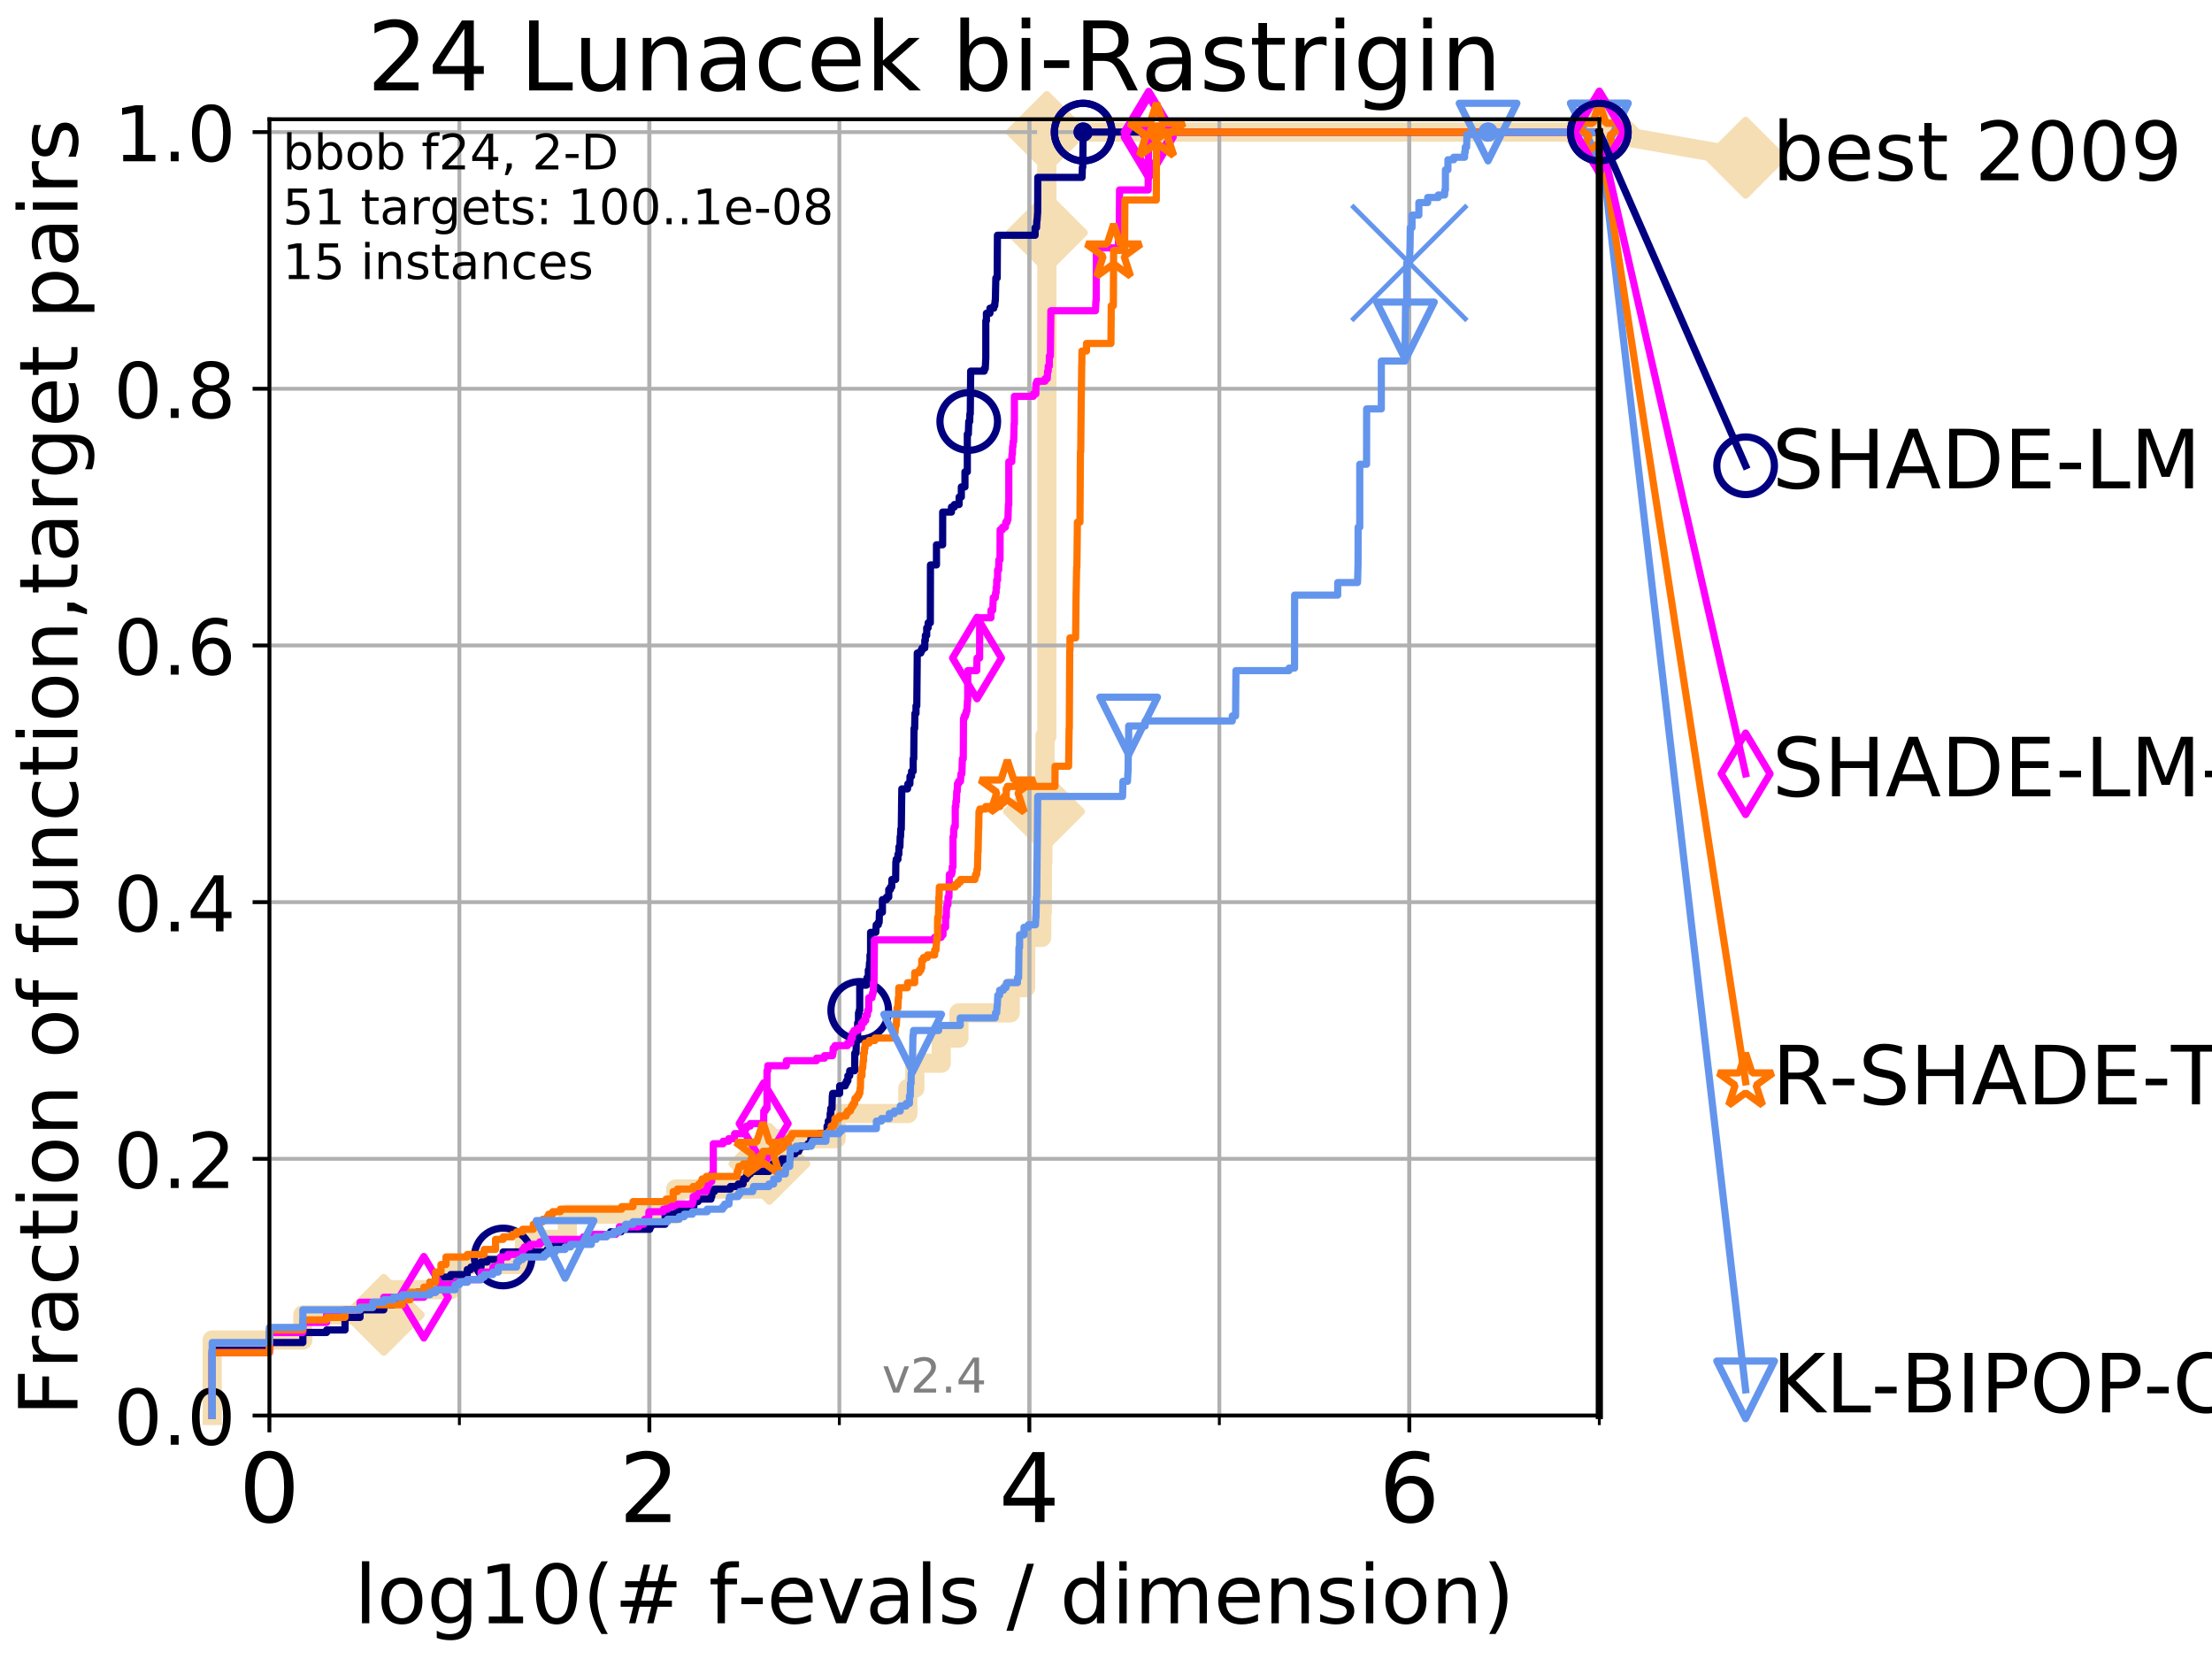 <?xml version="1.0" encoding="utf-8" standalone="no"?>
<!DOCTYPE svg PUBLIC "-//W3C//DTD SVG 1.1//EN"
  "http://www.w3.org/Graphics/SVG/1.1/DTD/svg11.dtd">
<!-- Created with matplotlib (http://matplotlib.org/) -->
<svg height="345.6pt" version="1.1" viewBox="0 0 460.8 345.6" width="460.8pt" xmlns="http://www.w3.org/2000/svg" xmlns:xlink="http://www.w3.org/1999/xlink">
 <defs>
  <style type="text/css">
*{stroke-linecap:butt;stroke-linejoin:round;}
  </style>
 </defs>
 <g id="figure_1">
  <g id="patch_1">
   <path d="M 0 345.6 
L 460.8 345.6 
L 460.8 0 
L 0 0 
z
" style="fill:#ffffff;"/>
  </g>
  <g id="axes_1">
   <g id="patch_2">
    <path d="M 56.12 294.88 
L 333.168 294.88 
L 333.168 24.84 
L 56.12 24.84 
z
" style="fill:#ffffff;"/>
   </g>
   <g id="line2d_1">
    <path d="M 44.206 294.88 
L 44.206 279.153 
L 63.089 279.153 
L 63.089 273.91 
L 79.949 273.91 
L 79.949 268.668 
L 93.887 268.668 
L 93.887 263.425 
L 109.251 263.425 
L 109.251 258.183 
L 118.187 258.183 
L 118.187 252.94 
L 140.75 252.94 
L 140.75 247.698 
L 159.445 247.698 
L 159.445 242.455 
L 160.288 242.455 
L 160.288 237.213 
L 174.189 237.213 
L 174.189 231.97 
L 189.123 231.97 
L 189.123 226.728 
L 190.577 226.728 
L 190.577 221.485 
L 196.071 221.485 
L 196.071 216.243 
L 199.756 216.243 
L 199.756 211 
L 210.457 211 
L 210.457 205.758 
L 213.653 205.758 
L 213.653 200.515 
L 213.67 200.515 
L 213.67 195.273 
L 217.007 195.273 
L 217.007 190.03 
L 217.131 190.03 
L 217.131 184.788 
L 217.167 184.788 
L 217.167 179.546 
L 217.256 179.546 
L 217.256 174.303 
L 217.331 174.303 
L 217.331 169.061 
L 217.487 169.061 
L 217.487 163.818 
L 217.648 163.818 
L 217.648 158.576 
L 217.697 158.576 
L 217.697 153.333 
L 218.074 153.333 
L 218.074 142.848 
L 218.074 142.848 
L 218.074 137.606 
L 218.075 137.606 
L 218.075 127.121 
L 218.076 127.121 
L 218.076 53.726 
L 218.076 53.726 
L 218.076 48.484 
L 218.077 48.484 
L 218.077 27.514 
L 333.168 27.514 
" style="fill:none;stroke:#f5deb3;stroke-linecap:square;stroke-width:4;"/>
   </g>
   <g id="line2d_2">
    <defs>
     <path d="M -0 7.778 
L 7.778 0 
L 0 -7.778 
L -7.778 -0 
z
" id="m4c23f16b25" style="stroke:#f5deb3;stroke-linejoin:miter;stroke-width:1.5;"/>
    </defs>
    <g>
     <use style="fill:#f5deb3;stroke:#f5deb3;stroke-linejoin:miter;stroke-width:1.5;" x="79.949" xlink:href="#m4c23f16b25" y="273.91"/>
     <use style="fill:#f5deb3;stroke:#f5deb3;stroke-linejoin:miter;stroke-width:1.5;" x="160.288" xlink:href="#m4c23f16b25" y="242.455"/>
     <use style="fill:#f5deb3;stroke:#f5deb3;stroke-linejoin:miter;stroke-width:1.5;" x="217.487" xlink:href="#m4c23f16b25" y="169.061"/>
     <use style="fill:#f5deb3;stroke:#f5deb3;stroke-linejoin:miter;stroke-width:1.5;" x="218.076" xlink:href="#m4c23f16b25" y="48.484"/>
     <use style="fill:#f5deb3;stroke:#f5deb3;stroke-linejoin:miter;stroke-width:1.5;" x="218.077" xlink:href="#m4c23f16b25" y="27.514"/>
     <use style="fill:#f5deb3;stroke:#f5deb3;stroke-linejoin:miter;stroke-width:1.5;" x="333.168" xlink:href="#m4c23f16b25" y="27.514"/>
    </g>
   </g>
   <g id="line2d_3">
    <path style="fill:none;stroke:#f5deb3;stroke-linecap:square;stroke-width:4;"/>
    <g/>
   </g>
   <g id="line2d_4">
    <path d="M 333.168 27.514 
L 363.643 32.861 
" style="fill:none;stroke:#f5deb3;stroke-linecap:square;stroke-width:4;"/>
    <g>
     <use style="fill:#f5deb3;stroke:#f5deb3;stroke-linejoin:miter;stroke-width:1.5;" x="333.168" xlink:href="#m4c23f16b25" y="27.514"/>
     <use style="fill:#f5deb3;stroke:#f5deb3;stroke-linejoin:miter;stroke-width:1.5;" x="363.643" xlink:href="#m4c23f16b25" y="32.861"/>
    </g>
   </g>
   <g id="matplotlib.axis_1">
    <g id="xtick_1">
     <g id="line2d_5">
      <path clip-path="url(#p1c02f01e6b)" d="M 56.12 294.88 
L 56.12 24.84 
" style="fill:none;stroke:#b0b0b0;stroke-linecap:square;stroke-width:0.8;"/>
     </g>
     <g id="line2d_6">
      <defs>
       <path d="M 0 0 
L 0 3.5 
" id="ma6452ed5cf" style="stroke:#000000;stroke-width:0.8;"/>
      </defs>
      <g>
       <use style="stroke:#000000;stroke-width:0.8;" x="56.12" xlink:href="#ma6452ed5cf" y="294.88"/>
      </g>
     </g>
     <g id="text_1">
      <!-- 0 -->
      <defs>
       <path d="M 31.781 66.406 
Q 24.172 66.406 20.328 58.906 
Q 16.5 51.422 16.5 36.375 
Q 16.5 21.391 20.328 13.891 
Q 24.172 6.391 31.781 6.391 
Q 39.453 6.391 43.281 13.891 
Q 47.125 21.391 47.125 36.375 
Q 47.125 51.422 43.281 58.906 
Q 39.453 66.406 31.781 66.406 
z
M 31.781 74.219 
Q 44.047 74.219 50.516 64.516 
Q 56.984 54.828 56.984 36.375 
Q 56.984 17.969 50.516 8.266 
Q 44.047 -1.422 31.781 -1.422 
Q 19.531 -1.422 13.062 8.266 
Q 6.594 17.969 6.594 36.375 
Q 6.594 54.828 13.062 64.516 
Q 19.531 74.219 31.781 74.219 
z
" id="DejaVuSans-30"/>
      </defs>
      <g transform="translate(49.758 317.077)scale(0.2 -0.2)">
       <use xlink:href="#DejaVuSans-30"/>
      </g>
     </g>
    </g>
    <g id="xtick_2">
     <g id="line2d_7">
      <path clip-path="url(#p1c02f01e6b)" d="M 135.277 294.88 
L 135.277 24.84 
" style="fill:none;stroke:#b0b0b0;stroke-linecap:square;stroke-width:0.8;"/>
     </g>
     <g id="line2d_8">
      <g>
       <use style="stroke:#000000;stroke-width:0.8;" x="135.277" xlink:href="#ma6452ed5cf" y="294.88"/>
      </g>
     </g>
     <g id="text_2">
      <!-- 2 -->
      <defs>
       <path d="M 19.188 8.297 
L 53.609 8.297 
L 53.609 0 
L 7.328 0 
L 7.328 8.297 
Q 12.938 14.109 22.625 23.891 
Q 32.328 33.688 34.812 36.531 
Q 39.547 41.844 41.422 45.531 
Q 43.312 49.219 43.312 52.781 
Q 43.312 58.594 39.234 62.25 
Q 35.156 65.922 28.609 65.922 
Q 23.969 65.922 18.812 64.312 
Q 13.672 62.703 7.812 59.422 
L 7.812 69.391 
Q 13.766 71.781 18.938 73 
Q 24.125 74.219 28.422 74.219 
Q 39.75 74.219 46.484 68.547 
Q 53.219 62.891 53.219 53.422 
Q 53.219 48.922 51.531 44.891 
Q 49.859 40.875 45.406 35.406 
Q 44.188 33.984 37.641 27.219 
Q 31.109 20.453 19.188 8.297 
z
" id="DejaVuSans-32"/>
      </defs>
      <g transform="translate(128.914 317.077)scale(0.2 -0.2)">
       <use xlink:href="#DejaVuSans-32"/>
      </g>
     </g>
    </g>
    <g id="xtick_3">
     <g id="line2d_9">
      <path clip-path="url(#p1c02f01e6b)" d="M 214.433 294.88 
L 214.433 24.84 
" style="fill:none;stroke:#b0b0b0;stroke-linecap:square;stroke-width:0.8;"/>
     </g>
     <g id="line2d_10">
      <g>
       <use style="stroke:#000000;stroke-width:0.8;" x="214.433" xlink:href="#ma6452ed5cf" y="294.88"/>
      </g>
     </g>
     <g id="text_3">
      <!-- 4 -->
      <defs>
       <path d="M 37.797 64.312 
L 12.891 25.391 
L 37.797 25.391 
z
M 35.203 72.906 
L 47.609 72.906 
L 47.609 25.391 
L 58.016 25.391 
L 58.016 17.188 
L 47.609 17.188 
L 47.609 0 
L 37.797 0 
L 37.797 17.188 
L 4.891 17.188 
L 4.891 26.703 
z
" id="DejaVuSans-34"/>
      </defs>
      <g transform="translate(208.071 317.077)scale(0.2 -0.2)">
       <use xlink:href="#DejaVuSans-34"/>
      </g>
     </g>
    </g>
    <g id="xtick_4">
     <g id="line2d_11">
      <path clip-path="url(#p1c02f01e6b)" d="M 293.59 294.88 
L 293.59 24.84 
" style="fill:none;stroke:#b0b0b0;stroke-linecap:square;stroke-width:0.8;"/>
     </g>
     <g id="line2d_12">
      <g>
       <use style="stroke:#000000;stroke-width:0.8;" x="293.59" xlink:href="#ma6452ed5cf" y="294.88"/>
      </g>
     </g>
     <g id="text_4">
      <!-- 6 -->
      <defs>
       <path d="M 33.016 40.375 
Q 26.375 40.375 22.484 35.828 
Q 18.609 31.297 18.609 23.391 
Q 18.609 15.531 22.484 10.953 
Q 26.375 6.391 33.016 6.391 
Q 39.656 6.391 43.531 10.953 
Q 47.406 15.531 47.406 23.391 
Q 47.406 31.297 43.531 35.828 
Q 39.656 40.375 33.016 40.375 
z
M 52.594 71.297 
L 52.594 62.312 
Q 48.875 64.062 45.094 64.984 
Q 41.312 65.922 37.594 65.922 
Q 27.828 65.922 22.672 59.328 
Q 17.531 52.734 16.797 39.406 
Q 19.672 43.656 24.016 45.922 
Q 28.375 48.188 33.594 48.188 
Q 44.578 48.188 50.953 41.516 
Q 57.328 34.859 57.328 23.391 
Q 57.328 12.156 50.688 5.359 
Q 44.047 -1.422 33.016 -1.422 
Q 20.359 -1.422 13.672 8.266 
Q 6.984 17.969 6.984 36.375 
Q 6.984 53.656 15.188 63.938 
Q 23.391 74.219 37.203 74.219 
Q 40.922 74.219 44.703 73.484 
Q 48.484 72.75 52.594 71.297 
z
" id="DejaVuSans-36"/>
      </defs>
      <g transform="translate(287.227 317.077)scale(0.2 -0.2)">
       <use xlink:href="#DejaVuSans-36"/>
      </g>
     </g>
    </g>
    <g id="xtick_5">
     <g id="line2d_13">
      <path clip-path="url(#p1c02f01e6b)" d="M 56.12 294.88 
L 56.12 24.84 
" style="fill:none;stroke:#b0b0b0;stroke-linecap:square;stroke-width:0.8;"/>
     </g>
     <g id="line2d_14">
      <defs>
       <path d="M 0 0 
L 0 2 
" id="m3be080f5b8" style="stroke:#000000;stroke-width:0.6;"/>
      </defs>
      <g>
       <use style="stroke:#000000;stroke-width:0.6;" x="56.12" xlink:href="#m3be080f5b8" y="294.88"/>
      </g>
     </g>
    </g>
    <g id="xtick_6">
     <g id="line2d_15">
      <path clip-path="url(#p1c02f01e6b)" d="M 95.698 294.88 
L 95.698 24.84 
" style="fill:none;stroke:#b0b0b0;stroke-linecap:square;stroke-width:0.8;"/>
     </g>
     <g id="line2d_16">
      <g>
       <use style="stroke:#000000;stroke-width:0.6;" x="95.698" xlink:href="#m3be080f5b8" y="294.88"/>
      </g>
     </g>
    </g>
    <g id="xtick_7">
     <g id="line2d_17">
      <path clip-path="url(#p1c02f01e6b)" d="M 135.277 294.88 
L 135.277 24.84 
" style="fill:none;stroke:#b0b0b0;stroke-linecap:square;stroke-width:0.8;"/>
     </g>
     <g id="line2d_18">
      <g>
       <use style="stroke:#000000;stroke-width:0.6;" x="135.277" xlink:href="#m3be080f5b8" y="294.88"/>
      </g>
     </g>
    </g>
    <g id="xtick_8">
     <g id="line2d_19">
      <path clip-path="url(#p1c02f01e6b)" d="M 174.855 294.88 
L 174.855 24.84 
" style="fill:none;stroke:#b0b0b0;stroke-linecap:square;stroke-width:0.8;"/>
     </g>
     <g id="line2d_20">
      <g>
       <use style="stroke:#000000;stroke-width:0.6;" x="174.855" xlink:href="#m3be080f5b8" y="294.88"/>
      </g>
     </g>
    </g>
    <g id="xtick_9">
     <g id="line2d_21">
      <path clip-path="url(#p1c02f01e6b)" d="M 214.433 294.88 
L 214.433 24.84 
" style="fill:none;stroke:#b0b0b0;stroke-linecap:square;stroke-width:0.8;"/>
     </g>
     <g id="line2d_22">
      <g>
       <use style="stroke:#000000;stroke-width:0.6;" x="214.433" xlink:href="#m3be080f5b8" y="294.88"/>
      </g>
     </g>
    </g>
    <g id="xtick_10">
     <g id="line2d_23">
      <path clip-path="url(#p1c02f01e6b)" d="M 254.011 294.88 
L 254.011 24.84 
" style="fill:none;stroke:#b0b0b0;stroke-linecap:square;stroke-width:0.8;"/>
     </g>
     <g id="line2d_24">
      <g>
       <use style="stroke:#000000;stroke-width:0.6;" x="254.011" xlink:href="#m3be080f5b8" y="294.88"/>
      </g>
     </g>
    </g>
    <g id="xtick_11">
     <g id="line2d_25">
      <path clip-path="url(#p1c02f01e6b)" d="M 293.59 294.88 
L 293.59 24.84 
" style="fill:none;stroke:#b0b0b0;stroke-linecap:square;stroke-width:0.8;"/>
     </g>
     <g id="line2d_26">
      <g>
       <use style="stroke:#000000;stroke-width:0.6;" x="293.59" xlink:href="#m3be080f5b8" y="294.88"/>
      </g>
     </g>
    </g>
    <g id="xtick_12">
     <g id="line2d_27">
      <path clip-path="url(#p1c02f01e6b)" d="M 333.168 294.88 
L 333.168 24.84 
" style="fill:none;stroke:#b0b0b0;stroke-linecap:square;stroke-width:0.8;"/>
     </g>
     <g id="line2d_28">
      <g>
       <use style="stroke:#000000;stroke-width:0.6;" x="333.168" xlink:href="#m3be080f5b8" y="294.88"/>
      </g>
     </g>
    </g>
    <g id="text_5">
     <!-- log10(# f-evals / dimension) -->
     <defs>
      <path d="M 9.422 75.984 
L 18.406 75.984 
L 18.406 0 
L 9.422 0 
z
" id="DejaVuSans-6c"/>
      <path d="M 30.609 48.391 
Q 23.391 48.391 19.188 42.75 
Q 14.984 37.109 14.984 27.297 
Q 14.984 17.484 19.156 11.844 
Q 23.344 6.203 30.609 6.203 
Q 37.797 6.203 41.984 11.859 
Q 46.188 17.531 46.188 27.297 
Q 46.188 37.016 41.984 42.703 
Q 37.797 48.391 30.609 48.391 
z
M 30.609 56 
Q 42.328 56 49.016 48.375 
Q 55.719 40.766 55.719 27.297 
Q 55.719 13.875 49.016 6.219 
Q 42.328 -1.422 30.609 -1.422 
Q 18.844 -1.422 12.172 6.219 
Q 5.516 13.875 5.516 27.297 
Q 5.516 40.766 12.172 48.375 
Q 18.844 56 30.609 56 
z
" id="DejaVuSans-6f"/>
      <path d="M 45.406 27.984 
Q 45.406 37.75 41.375 43.109 
Q 37.359 48.484 30.078 48.484 
Q 22.859 48.484 18.828 43.109 
Q 14.797 37.75 14.797 27.984 
Q 14.797 18.266 18.828 12.891 
Q 22.859 7.516 30.078 7.516 
Q 37.359 7.516 41.375 12.891 
Q 45.406 18.266 45.406 27.984 
z
M 54.391 6.781 
Q 54.391 -7.172 48.188 -13.984 
Q 42 -20.797 29.203 -20.797 
Q 24.469 -20.797 20.266 -20.094 
Q 16.062 -19.391 12.109 -17.922 
L 12.109 -9.188 
Q 16.062 -11.328 19.922 -12.344 
Q 23.781 -13.375 27.781 -13.375 
Q 36.625 -13.375 41.016 -8.766 
Q 45.406 -4.156 45.406 5.172 
L 45.406 9.625 
Q 42.625 4.781 38.281 2.391 
Q 33.938 0 27.875 0 
Q 17.828 0 11.672 7.656 
Q 5.516 15.328 5.516 27.984 
Q 5.516 40.672 11.672 48.328 
Q 17.828 56 27.875 56 
Q 33.938 56 38.281 53.609 
Q 42.625 51.219 45.406 46.391 
L 45.406 54.688 
L 54.391 54.688 
z
" id="DejaVuSans-67"/>
      <path d="M 12.406 8.297 
L 28.516 8.297 
L 28.516 63.922 
L 10.984 60.406 
L 10.984 69.391 
L 28.422 72.906 
L 38.281 72.906 
L 38.281 8.297 
L 54.391 8.297 
L 54.391 0 
L 12.406 0 
z
" id="DejaVuSans-31"/>
      <path d="M 31 75.875 
Q 24.469 64.656 21.281 53.656 
Q 18.109 42.672 18.109 31.391 
Q 18.109 20.125 21.312 9.062 
Q 24.516 -2 31 -13.188 
L 23.188 -13.188 
Q 15.875 -1.703 12.234 9.375 
Q 8.594 20.453 8.594 31.391 
Q 8.594 42.281 12.203 53.312 
Q 15.828 64.359 23.188 75.875 
z
" id="DejaVuSans-28"/>
      <path d="M 51.125 44 
L 36.922 44 
L 32.812 27.688 
L 47.125 27.688 
z
M 43.797 71.781 
L 38.719 51.516 
L 52.984 51.516 
L 58.109 71.781 
L 65.922 71.781 
L 60.891 51.516 
L 76.125 51.516 
L 76.125 44 
L 58.984 44 
L 54.984 27.688 
L 70.516 27.688 
L 70.516 20.219 
L 53.078 20.219 
L 48 0 
L 40.188 0 
L 45.219 20.219 
L 30.906 20.219 
L 25.875 0 
L 18.016 0 
L 23.094 20.219 
L 7.719 20.219 
L 7.719 27.688 
L 24.906 27.688 
L 29 44 
L 13.281 44 
L 13.281 51.516 
L 30.906 51.516 
L 35.891 71.781 
z
" id="DejaVuSans-23"/>
      <path id="DejaVuSans-20"/>
      <path d="M 37.109 75.984 
L 37.109 68.5 
L 28.516 68.5 
Q 23.688 68.5 21.797 66.547 
Q 19.922 64.594 19.922 59.516 
L 19.922 54.688 
L 34.719 54.688 
L 34.719 47.703 
L 19.922 47.703 
L 19.922 0 
L 10.891 0 
L 10.891 47.703 
L 2.297 47.703 
L 2.297 54.688 
L 10.891 54.688 
L 10.891 58.5 
Q 10.891 67.625 15.141 71.797 
Q 19.391 75.984 28.609 75.984 
z
" id="DejaVuSans-66"/>
      <path d="M 4.891 31.391 
L 31.203 31.391 
L 31.203 23.391 
L 4.891 23.391 
z
" id="DejaVuSans-2d"/>
      <path d="M 56.203 29.594 
L 56.203 25.203 
L 14.891 25.203 
Q 15.484 15.922 20.484 11.062 
Q 25.484 6.203 34.422 6.203 
Q 39.594 6.203 44.453 7.469 
Q 49.312 8.734 54.109 11.281 
L 54.109 2.781 
Q 49.266 0.734 44.188 -0.344 
Q 39.109 -1.422 33.891 -1.422 
Q 20.797 -1.422 13.156 6.188 
Q 5.516 13.812 5.516 26.812 
Q 5.516 40.234 12.766 48.109 
Q 20.016 56 32.328 56 
Q 43.359 56 49.781 48.891 
Q 56.203 41.797 56.203 29.594 
z
M 47.219 32.234 
Q 47.125 39.594 43.094 43.984 
Q 39.062 48.391 32.422 48.391 
Q 24.906 48.391 20.391 44.141 
Q 15.875 39.891 15.188 32.172 
z
" id="DejaVuSans-65"/>
      <path d="M 2.984 54.688 
L 12.5 54.688 
L 29.594 8.797 
L 46.688 54.688 
L 56.203 54.688 
L 35.688 0 
L 23.484 0 
z
" id="DejaVuSans-76"/>
      <path d="M 34.281 27.484 
Q 23.391 27.484 19.188 25 
Q 14.984 22.516 14.984 16.5 
Q 14.984 11.719 18.141 8.906 
Q 21.297 6.109 26.703 6.109 
Q 34.188 6.109 38.703 11.406 
Q 43.219 16.703 43.219 25.484 
L 43.219 27.484 
z
M 52.203 31.203 
L 52.203 0 
L 43.219 0 
L 43.219 8.297 
Q 40.141 3.328 35.547 0.953 
Q 30.953 -1.422 24.312 -1.422 
Q 15.922 -1.422 10.953 3.297 
Q 6 8.016 6 15.922 
Q 6 25.141 12.172 29.828 
Q 18.359 34.516 30.609 34.516 
L 43.219 34.516 
L 43.219 35.406 
Q 43.219 41.609 39.141 45 
Q 35.062 48.391 27.688 48.391 
Q 23 48.391 18.547 47.266 
Q 14.109 46.141 10.016 43.891 
L 10.016 52.203 
Q 14.938 54.109 19.578 55.047 
Q 24.219 56 28.609 56 
Q 40.484 56 46.344 49.844 
Q 52.203 43.703 52.203 31.203 
z
" id="DejaVuSans-61"/>
      <path d="M 44.281 53.078 
L 44.281 44.578 
Q 40.484 46.531 36.375 47.5 
Q 32.281 48.484 27.875 48.484 
Q 21.188 48.484 17.844 46.438 
Q 14.5 44.391 14.5 40.281 
Q 14.5 37.156 16.891 35.375 
Q 19.281 33.594 26.516 31.984 
L 29.594 31.297 
Q 39.156 29.25 43.188 25.516 
Q 47.219 21.781 47.219 15.094 
Q 47.219 7.469 41.188 3.016 
Q 35.156 -1.422 24.609 -1.422 
Q 20.219 -1.422 15.453 -0.562 
Q 10.688 0.297 5.422 2 
L 5.422 11.281 
Q 10.406 8.688 15.234 7.391 
Q 20.062 6.109 24.812 6.109 
Q 31.156 6.109 34.562 8.281 
Q 37.984 10.453 37.984 14.406 
Q 37.984 18.062 35.516 20.016 
Q 33.062 21.969 24.703 23.781 
L 21.578 24.516 
Q 13.234 26.266 9.516 29.906 
Q 5.812 33.547 5.812 39.891 
Q 5.812 47.609 11.281 51.797 
Q 16.75 56 26.812 56 
Q 31.781 56 36.172 55.266 
Q 40.578 54.547 44.281 53.078 
z
" id="DejaVuSans-73"/>
      <path d="M 25.391 72.906 
L 33.688 72.906 
L 8.297 -9.281 
L 0 -9.281 
z
" id="DejaVuSans-2f"/>
      <path d="M 45.406 46.391 
L 45.406 75.984 
L 54.391 75.984 
L 54.391 0 
L 45.406 0 
L 45.406 8.203 
Q 42.578 3.328 38.25 0.953 
Q 33.938 -1.422 27.875 -1.422 
Q 17.969 -1.422 11.734 6.484 
Q 5.516 14.406 5.516 27.297 
Q 5.516 40.188 11.734 48.094 
Q 17.969 56 27.875 56 
Q 33.938 56 38.25 53.625 
Q 42.578 51.266 45.406 46.391 
z
M 14.797 27.297 
Q 14.797 17.391 18.875 11.75 
Q 22.953 6.109 30.078 6.109 
Q 37.203 6.109 41.297 11.75 
Q 45.406 17.391 45.406 27.297 
Q 45.406 37.203 41.297 42.844 
Q 37.203 48.484 30.078 48.484 
Q 22.953 48.484 18.875 42.844 
Q 14.797 37.203 14.797 27.297 
z
" id="DejaVuSans-64"/>
      <path d="M 9.422 54.688 
L 18.406 54.688 
L 18.406 0 
L 9.422 0 
z
M 9.422 75.984 
L 18.406 75.984 
L 18.406 64.594 
L 9.422 64.594 
z
" id="DejaVuSans-69"/>
      <path d="M 52 44.188 
Q 55.375 50.25 60.062 53.125 
Q 64.75 56 71.094 56 
Q 79.641 56 84.281 50.016 
Q 88.922 44.047 88.922 33.016 
L 88.922 0 
L 79.891 0 
L 79.891 32.719 
Q 79.891 40.578 77.094 44.375 
Q 74.312 48.188 68.609 48.188 
Q 61.625 48.188 57.562 43.547 
Q 53.516 38.922 53.516 30.906 
L 53.516 0 
L 44.484 0 
L 44.484 32.719 
Q 44.484 40.625 41.703 44.406 
Q 38.922 48.188 33.109 48.188 
Q 26.219 48.188 22.156 43.531 
Q 18.109 38.875 18.109 30.906 
L 18.109 0 
L 9.078 0 
L 9.078 54.688 
L 18.109 54.688 
L 18.109 46.188 
Q 21.188 51.219 25.484 53.609 
Q 29.781 56 35.688 56 
Q 41.656 56 45.828 52.969 
Q 50 49.953 52 44.188 
z
" id="DejaVuSans-6d"/>
      <path d="M 54.891 33.016 
L 54.891 0 
L 45.906 0 
L 45.906 32.719 
Q 45.906 40.484 42.875 44.328 
Q 39.844 48.188 33.797 48.188 
Q 26.516 48.188 22.312 43.547 
Q 18.109 38.922 18.109 30.906 
L 18.109 0 
L 9.078 0 
L 9.078 54.688 
L 18.109 54.688 
L 18.109 46.188 
Q 21.344 51.125 25.703 53.562 
Q 30.078 56 35.797 56 
Q 45.219 56 50.047 50.172 
Q 54.891 44.344 54.891 33.016 
z
" id="DejaVuSans-6e"/>
      <path d="M 8.016 75.875 
L 15.828 75.875 
Q 23.141 64.359 26.781 53.312 
Q 30.422 42.281 30.422 31.391 
Q 30.422 20.453 26.781 9.375 
Q 23.141 -1.703 15.828 -13.188 
L 8.016 -13.188 
Q 14.5 -2 17.703 9.062 
Q 20.906 20.125 20.906 31.391 
Q 20.906 42.672 17.703 53.656 
Q 14.5 64.656 8.016 75.875 
z
" id="DejaVuSans-29"/>
     </defs>
     <g transform="translate(73.803 338.154)scale(0.17 -0.17)">
      <use xlink:href="#DejaVuSans-6c"/>
      <use x="27.783" xlink:href="#DejaVuSans-6f"/>
      <use x="88.965" xlink:href="#DejaVuSans-67"/>
      <use x="152.441" xlink:href="#DejaVuSans-31"/>
      <use x="216.064" xlink:href="#DejaVuSans-30"/>
      <use x="279.688" xlink:href="#DejaVuSans-28"/>
      <use x="318.701" xlink:href="#DejaVuSans-23"/>
      <use x="402.49" xlink:href="#DejaVuSans-20"/>
      <use x="434.277" xlink:href="#DejaVuSans-66"/>
      <use x="469.404" xlink:href="#DejaVuSans-2d"/>
      <use x="505.488" xlink:href="#DejaVuSans-65"/>
      <use x="567.012" xlink:href="#DejaVuSans-76"/>
      <use x="626.191" xlink:href="#DejaVuSans-61"/>
      <use x="687.471" xlink:href="#DejaVuSans-6c"/>
      <use x="715.254" xlink:href="#DejaVuSans-73"/>
      <use x="767.354" xlink:href="#DejaVuSans-20"/>
      <use x="799.141" xlink:href="#DejaVuSans-2f"/>
      <use x="832.832" xlink:href="#DejaVuSans-20"/>
      <use x="864.619" xlink:href="#DejaVuSans-64"/>
      <use x="928.096" xlink:href="#DejaVuSans-69"/>
      <use x="955.879" xlink:href="#DejaVuSans-6d"/>
      <use x="1053.291" xlink:href="#DejaVuSans-65"/>
      <use x="1114.814" xlink:href="#DejaVuSans-6e"/>
      <use x="1178.193" xlink:href="#DejaVuSans-73"/>
      <use x="1230.293" xlink:href="#DejaVuSans-69"/>
      <use x="1258.076" xlink:href="#DejaVuSans-6f"/>
      <use x="1319.258" xlink:href="#DejaVuSans-6e"/>
      <use x="1382.637" xlink:href="#DejaVuSans-29"/>
     </g>
    </g>
   </g>
   <g id="matplotlib.axis_2">
    <g id="ytick_1">
     <g id="line2d_29">
      <path clip-path="url(#p1c02f01e6b)" d="M 56.12 294.88 
L 333.168 294.88 
" style="fill:none;stroke:#b0b0b0;stroke-linecap:square;stroke-width:0.8;"/>
     </g>
     <g id="line2d_30">
      <defs>
       <path d="M 0 0 
L -3.5 0 
" id="m55b4161670" style="stroke:#000000;stroke-width:0.8;"/>
      </defs>
      <g>
       <use style="stroke:#000000;stroke-width:0.8;" x="56.12" xlink:href="#m55b4161670" y="294.88"/>
      </g>
     </g>
     <g id="text_6">
      <!-- 0.0 -->
      <defs>
       <path d="M 10.688 12.406 
L 21 12.406 
L 21 0 
L 10.688 0 
z
" id="DejaVuSans-2e"/>
      </defs>
      <g transform="translate(23.675 300.959)scale(0.16 -0.16)">
       <use xlink:href="#DejaVuSans-30"/>
       <use x="63.623" xlink:href="#DejaVuSans-2e"/>
       <use x="95.41" xlink:href="#DejaVuSans-30"/>
      </g>
     </g>
    </g>
    <g id="ytick_2">
     <g id="line2d_31">
      <path clip-path="url(#p1c02f01e6b)" d="M 56.12 241.407 
L 333.168 241.407 
" style="fill:none;stroke:#b0b0b0;stroke-linecap:square;stroke-width:0.8;"/>
     </g>
     <g id="line2d_32">
      <g>
       <use style="stroke:#000000;stroke-width:0.8;" x="56.12" xlink:href="#m55b4161670" y="241.407"/>
      </g>
     </g>
     <g id="text_7">
      <!-- 0.2 -->
      <g transform="translate(23.675 247.485)scale(0.16 -0.16)">
       <use xlink:href="#DejaVuSans-30"/>
       <use x="63.623" xlink:href="#DejaVuSans-2e"/>
       <use x="95.41" xlink:href="#DejaVuSans-32"/>
      </g>
     </g>
    </g>
    <g id="ytick_3">
     <g id="line2d_33">
      <path clip-path="url(#p1c02f01e6b)" d="M 56.12 187.933 
L 333.168 187.933 
" style="fill:none;stroke:#b0b0b0;stroke-linecap:square;stroke-width:0.8;"/>
     </g>
     <g id="line2d_34">
      <g>
       <use style="stroke:#000000;stroke-width:0.8;" x="56.12" xlink:href="#m55b4161670" y="187.933"/>
      </g>
     </g>
     <g id="text_8">
      <!-- 0.4 -->
      <g transform="translate(23.675 194.012)scale(0.16 -0.16)">
       <use xlink:href="#DejaVuSans-30"/>
       <use x="63.623" xlink:href="#DejaVuSans-2e"/>
       <use x="95.41" xlink:href="#DejaVuSans-34"/>
      </g>
     </g>
    </g>
    <g id="ytick_4">
     <g id="line2d_35">
      <path clip-path="url(#p1c02f01e6b)" d="M 56.12 134.46 
L 333.168 134.46 
" style="fill:none;stroke:#b0b0b0;stroke-linecap:square;stroke-width:0.8;"/>
     </g>
     <g id="line2d_36">
      <g>
       <use style="stroke:#000000;stroke-width:0.8;" x="56.12" xlink:href="#m55b4161670" y="134.46"/>
      </g>
     </g>
     <g id="text_9">
      <!-- 0.6 -->
      <g transform="translate(23.675 140.539)scale(0.16 -0.16)">
       <use xlink:href="#DejaVuSans-30"/>
       <use x="63.623" xlink:href="#DejaVuSans-2e"/>
       <use x="95.41" xlink:href="#DejaVuSans-36"/>
      </g>
     </g>
    </g>
    <g id="ytick_5">
     <g id="line2d_37">
      <path clip-path="url(#p1c02f01e6b)" d="M 56.12 80.987 
L 333.168 80.987 
" style="fill:none;stroke:#b0b0b0;stroke-linecap:square;stroke-width:0.8;"/>
     </g>
     <g id="line2d_38">
      <g>
       <use style="stroke:#000000;stroke-width:0.8;" x="56.12" xlink:href="#m55b4161670" y="80.987"/>
      </g>
     </g>
     <g id="text_10">
      <!-- 0.8 -->
      <defs>
       <path d="M 31.781 34.625 
Q 24.75 34.625 20.719 30.859 
Q 16.703 27.094 16.703 20.516 
Q 16.703 13.922 20.719 10.156 
Q 24.75 6.391 31.781 6.391 
Q 38.812 6.391 42.859 10.172 
Q 46.922 13.969 46.922 20.516 
Q 46.922 27.094 42.891 30.859 
Q 38.875 34.625 31.781 34.625 
z
M 21.922 38.812 
Q 15.578 40.375 12.031 44.719 
Q 8.5 49.078 8.5 55.328 
Q 8.5 64.062 14.719 69.141 
Q 20.953 74.219 31.781 74.219 
Q 42.672 74.219 48.875 69.141 
Q 55.078 64.062 55.078 55.328 
Q 55.078 49.078 51.531 44.719 
Q 48 40.375 41.703 38.812 
Q 48.828 37.156 52.797 32.312 
Q 56.781 27.484 56.781 20.516 
Q 56.781 9.906 50.312 4.234 
Q 43.844 -1.422 31.781 -1.422 
Q 19.734 -1.422 13.25 4.234 
Q 6.781 9.906 6.781 20.516 
Q 6.781 27.484 10.781 32.312 
Q 14.797 37.156 21.922 38.812 
z
M 18.312 54.391 
Q 18.312 48.734 21.844 45.562 
Q 25.391 42.391 31.781 42.391 
Q 38.141 42.391 41.719 45.562 
Q 45.312 48.734 45.312 54.391 
Q 45.312 60.062 41.719 63.234 
Q 38.141 66.406 31.781 66.406 
Q 25.391 66.406 21.844 63.234 
Q 18.312 60.062 18.312 54.391 
z
" id="DejaVuSans-38"/>
      </defs>
      <g transform="translate(23.675 87.066)scale(0.16 -0.16)">
       <use xlink:href="#DejaVuSans-30"/>
       <use x="63.623" xlink:href="#DejaVuSans-2e"/>
       <use x="95.41" xlink:href="#DejaVuSans-38"/>
      </g>
     </g>
    </g>
    <g id="ytick_6">
     <g id="line2d_39">
      <path clip-path="url(#p1c02f01e6b)" d="M 56.12 27.514 
L 333.168 27.514 
" style="fill:none;stroke:#b0b0b0;stroke-linecap:square;stroke-width:0.8;"/>
     </g>
     <g id="line2d_40">
      <g>
       <use style="stroke:#000000;stroke-width:0.8;" x="56.12" xlink:href="#m55b4161670" y="27.514"/>
      </g>
     </g>
     <g id="text_11">
      <!-- 1.0 -->
      <g transform="translate(23.675 33.592)scale(0.16 -0.16)">
       <use xlink:href="#DejaVuSans-31"/>
       <use x="63.623" xlink:href="#DejaVuSans-2e"/>
       <use x="95.41" xlink:href="#DejaVuSans-30"/>
      </g>
     </g>
    </g>
    <g id="text_12">
     <!-- Fraction of function,target pairs -->
     <defs>
      <path d="M 9.812 72.906 
L 51.703 72.906 
L 51.703 64.594 
L 19.672 64.594 
L 19.672 43.109 
L 48.578 43.109 
L 48.578 34.812 
L 19.672 34.812 
L 19.672 0 
L 9.812 0 
z
" id="DejaVuSans-46"/>
      <path d="M 41.109 46.297 
Q 39.594 47.172 37.812 47.578 
Q 36.031 48 33.891 48 
Q 26.266 48 22.188 43.047 
Q 18.109 38.094 18.109 28.812 
L 18.109 0 
L 9.078 0 
L 9.078 54.688 
L 18.109 54.688 
L 18.109 46.188 
Q 20.953 51.172 25.484 53.578 
Q 30.031 56 36.531 56 
Q 37.453 56 38.578 55.875 
Q 39.703 55.766 41.062 55.516 
z
" id="DejaVuSans-72"/>
      <path d="M 48.781 52.594 
L 48.781 44.188 
Q 44.969 46.297 41.141 47.344 
Q 37.312 48.391 33.406 48.391 
Q 24.656 48.391 19.812 42.844 
Q 14.984 37.312 14.984 27.297 
Q 14.984 17.281 19.812 11.734 
Q 24.656 6.203 33.406 6.203 
Q 37.312 6.203 41.141 7.25 
Q 44.969 8.297 48.781 10.406 
L 48.781 2.094 
Q 45.016 0.344 40.984 -0.531 
Q 36.969 -1.422 32.422 -1.422 
Q 20.062 -1.422 12.781 6.344 
Q 5.516 14.109 5.516 27.297 
Q 5.516 40.672 12.859 48.328 
Q 20.219 56 33.016 56 
Q 37.156 56 41.109 55.141 
Q 45.062 54.297 48.781 52.594 
z
" id="DejaVuSans-63"/>
      <path d="M 18.312 70.219 
L 18.312 54.688 
L 36.812 54.688 
L 36.812 47.703 
L 18.312 47.703 
L 18.312 18.016 
Q 18.312 11.328 20.141 9.422 
Q 21.969 7.516 27.594 7.516 
L 36.812 7.516 
L 36.812 0 
L 27.594 0 
Q 17.188 0 13.234 3.875 
Q 9.281 7.766 9.281 18.016 
L 9.281 47.703 
L 2.688 47.703 
L 2.688 54.688 
L 9.281 54.688 
L 9.281 70.219 
z
" id="DejaVuSans-74"/>
      <path d="M 8.5 21.578 
L 8.5 54.688 
L 17.484 54.688 
L 17.484 21.922 
Q 17.484 14.156 20.5 10.266 
Q 23.531 6.391 29.594 6.391 
Q 36.859 6.391 41.078 11.031 
Q 45.312 15.672 45.312 23.688 
L 45.312 54.688 
L 54.297 54.688 
L 54.297 0 
L 45.312 0 
L 45.312 8.406 
Q 42.047 3.422 37.719 1 
Q 33.406 -1.422 27.688 -1.422 
Q 18.266 -1.422 13.375 4.438 
Q 8.5 10.297 8.5 21.578 
z
M 31.109 56 
z
" id="DejaVuSans-75"/>
      <path d="M 11.719 12.406 
L 22.016 12.406 
L 22.016 4 
L 14.016 -11.625 
L 7.719 -11.625 
L 11.719 4 
z
" id="DejaVuSans-2c"/>
      <path d="M 18.109 8.203 
L 18.109 -20.797 
L 9.078 -20.797 
L 9.078 54.688 
L 18.109 54.688 
L 18.109 46.391 
Q 20.953 51.266 25.266 53.625 
Q 29.594 56 35.594 56 
Q 45.562 56 51.781 48.094 
Q 58.016 40.188 58.016 27.297 
Q 58.016 14.406 51.781 6.484 
Q 45.562 -1.422 35.594 -1.422 
Q 29.594 -1.422 25.266 0.953 
Q 20.953 3.328 18.109 8.203 
z
M 48.688 27.297 
Q 48.688 37.203 44.609 42.844 
Q 40.531 48.484 33.406 48.484 
Q 26.266 48.484 22.188 42.844 
Q 18.109 37.203 18.109 27.297 
Q 18.109 17.391 22.188 11.75 
Q 26.266 6.109 33.406 6.109 
Q 40.531 6.109 44.609 11.75 
Q 48.688 17.391 48.688 27.297 
z
" id="DejaVuSans-70"/>
     </defs>
     <g transform="translate(16.14 294.999)rotate(-90)scale(0.17 -0.17)">
      <use xlink:href="#DejaVuSans-46"/>
      <use x="57.41" xlink:href="#DejaVuSans-72"/>
      <use x="98.523" xlink:href="#DejaVuSans-61"/>
      <use x="159.803" xlink:href="#DejaVuSans-63"/>
      <use x="214.783" xlink:href="#DejaVuSans-74"/>
      <use x="253.992" xlink:href="#DejaVuSans-69"/>
      <use x="281.775" xlink:href="#DejaVuSans-6f"/>
      <use x="342.957" xlink:href="#DejaVuSans-6e"/>
      <use x="406.336" xlink:href="#DejaVuSans-20"/>
      <use x="438.123" xlink:href="#DejaVuSans-6f"/>
      <use x="499.305" xlink:href="#DejaVuSans-66"/>
      <use x="534.51" xlink:href="#DejaVuSans-20"/>
      <use x="566.297" xlink:href="#DejaVuSans-66"/>
      <use x="601.502" xlink:href="#DejaVuSans-75"/>
      <use x="664.881" xlink:href="#DejaVuSans-6e"/>
      <use x="728.26" xlink:href="#DejaVuSans-63"/>
      <use x="783.24" xlink:href="#DejaVuSans-74"/>
      <use x="822.449" xlink:href="#DejaVuSans-69"/>
      <use x="850.232" xlink:href="#DejaVuSans-6f"/>
      <use x="911.414" xlink:href="#DejaVuSans-6e"/>
      <use x="974.793" xlink:href="#DejaVuSans-2c"/>
      <use x="1006.58" xlink:href="#DejaVuSans-74"/>
      <use x="1045.789" xlink:href="#DejaVuSans-61"/>
      <use x="1107.068" xlink:href="#DejaVuSans-72"/>
      <use x="1148.166" xlink:href="#DejaVuSans-67"/>
      <use x="1211.643" xlink:href="#DejaVuSans-65"/>
      <use x="1273.166" xlink:href="#DejaVuSans-74"/>
      <use x="1312.375" xlink:href="#DejaVuSans-20"/>
      <use x="1344.162" xlink:href="#DejaVuSans-70"/>
      <use x="1407.639" xlink:href="#DejaVuSans-61"/>
      <use x="1468.918" xlink:href="#DejaVuSans-69"/>
      <use x="1496.701" xlink:href="#DejaVuSans-72"/>
      <use x="1537.814" xlink:href="#DejaVuSans-73"/>
     </g>
    </g>
   </g>
   <g id="line2d_41">
    <defs>
     <path d="M 0 1.5 
C 0.398 1.5 0.779 1.342 1.061 1.061 
C 1.342 0.779 1.5 0.398 1.5 0 
C 1.5 -0.398 1.342 -0.779 1.061 -1.061 
C 0.779 -1.342 0.398 -1.5 0 -1.5 
C -0.398 -1.5 -0.779 -1.342 -1.061 -1.061 
C -1.342 -0.779 -1.5 -0.398 -1.5 0 
C -1.5 0.398 -1.342 0.779 -1.061 1.061 
C -0.779 1.342 -0.398 1.5 0 1.5 
z
" id="mcfac11ef68" style="stroke:#f5deb3;"/>
    </defs>
    <g>
     <use style="fill:#f5deb3;stroke:#f5deb3;" x="218.077" xlink:href="#mcfac11ef68" y="27.514"/>
     <use style="fill:#f5deb3;stroke:#f5deb3;" x="218.077" xlink:href="#mcfac11ef68" y="27.514"/>
    </g>
   </g>
   <g id="line2d_42">
    <defs>
     <path d="M 0 1.5 
C 0.398 1.5 0.779 1.342 1.061 1.061 
C 1.342 0.779 1.5 0.398 1.5 0 
C 1.5 -0.398 1.342 -0.779 1.061 -1.061 
C 0.779 -1.342 0.398 -1.5 0 -1.5 
C -0.398 -1.5 -0.779 -1.342 -1.061 -1.061 
C -1.342 -0.779 -1.5 -0.398 -1.5 0 
C -1.5 0.398 -1.342 0.779 -1.061 1.061 
C -0.779 1.342 -0.398 1.5 0 1.5 
z
" id="m3ebd151c8e" style="stroke:#000080;"/>
    </defs>
    <g>
     <use style="fill:#000080;stroke:#000080;" x="225.64" xlink:href="#m3ebd151c8e" y="27.514"/>
     <use style="fill:#000080;stroke:#000080;" x="225.64" xlink:href="#m3ebd151c8e" y="27.514"/>
    </g>
   </g>
   <g id="line2d_43">
    <path d="M 44.206 294.88 
L 44.206 281.25 
L 56.12 281.25 
L 56.12 279.677 
L 63.089 279.677 
L 63.089 277.58 
L 68.034 277.58 
L 68.034 277.056 
L 71.87 277.056 
L 71.87 274.434 
L 75.004 274.434 
L 75.004 272.862 
L 79.949 272.862 
L 79.949 271.813 
L 81.973 271.813 
L 81.973 270.765 
L 83.784 270.765 
L 83.784 269.716 
L 86.918 269.716 
L 86.918 269.192 
L 88.294 269.192 
L 88.294 268.668 
L 89.568 268.668 
L 89.568 267.095 
L 90.753 267.095 
L 90.753 266.046 
L 93.887 266.046 
L 93.887 265.522 
L 97.337 265.522 
L 97.337 264.474 
L 98.101 264.474 
L 98.101 263.949 
L 100.208 263.949 
L 100.208 262.901 
L 101.482 262.901 
L 101.482 262.377 
L 104.306 262.377 
L 104.306 261.852 
L 104.819 261.852 
L 104.819 260.804 
L 113.999 260.804 
L 113.999 260.28 
L 114.582 260.28 
L 114.582 259.755 
L 115.691 259.755 
L 115.691 259.231 
L 117.716 259.231 
L 117.716 258.707 
L 121.929 258.707 
L 121.929 258.183 
L 122.299 258.183 
L 122.299 257.658 
L 123.703 257.658 
L 123.703 257.134 
L 127.198 257.134 
L 127.198 256.61 
L 129.39 256.61 
L 129.39 256.086 
L 135.362 256.086 
L 135.362 255.561 
L 135.617 255.561 
L 135.617 255.037 
L 138.553 255.037 
L 138.553 252.94 
L 140.937 252.94 
L 140.937 252.416 
L 141.957 252.416 
L 141.957 251.892 
L 144.04 251.892 
L 144.04 251.367 
L 144.548 251.367 
L 144.598 250.319 
L 145.428 250.319 
L 145.428 249.795 
L 148.111 249.795 
L 148.111 249.27 
L 148.273 249.27 
L 148.354 248.222 
L 148.829 248.222 
L 148.829 247.698 
L 152.157 247.698 
L 152.157 247.173 
L 153.784 247.173 
L 153.784 246.649 
L 154.807 246.649 
L 154.807 245.601 
L 155.43 245.601 
L 155.43 245.076 
L 155.772 245.076 
L 155.772 244.552 
L 156.312 244.552 
L 156.312 244.028 
L 160.208 244.028 
L 160.208 243.504 
L 160.348 243.504 
L 160.348 242.979 
L 160.976 242.979 
L 160.976 242.455 
L 162.488 242.455 
L 162.488 241.931 
L 162.906 241.931 
L 162.906 241.407 
L 164.579 241.407 
L 164.672 240.358 
L 165.639 240.358 
L 165.639 239.834 
L 166.401 239.834 
L 166.401 239.31 
L 166.666 239.31 
L 166.666 238.785 
L 168.314 238.785 
L 168.314 238.261 
L 168.834 238.261 
L 168.919 237.213 
L 169.574 237.213 
L 169.574 236.689 
L 170.606 236.689 
L 170.606 236.164 
L 172.292 236.164 
L 172.292 234.592 
L 172.55 234.592 
L 172.55 233.543 
L 172.919 233.543 
L 172.948 231.97 
L 173.053 231.97 
L 173.053 230.922 
L 173.319 230.922 
L 173.384 228.301 
L 173.459 228.301 
L 173.459 227.776 
L 174.915 227.776 
L 174.915 226.204 
L 176.074 226.204 
L 176.074 225.679 
L 176.344 225.679 
L 176.344 225.155 
L 176.625 225.155 
L 176.625 224.107 
L 177.009 224.107 
L 177.009 223.058 
L 178.039 223.058 
L 178.067 219.388 
L 178.329 219.388 
L 178.399 216.767 
L 178.663 216.767 
L 178.663 213.097 
L 178.841 213.097 
L 178.841 211 
L 178.984 211 
L 178.984 210.476 
L 179.098 210.476 
L 179.098 205.234 
L 180.478 205.234 
L 180.478 204.185 
L 180.62 204.185 
L 180.62 203.661 
L 180.882 203.661 
L 180.882 202.088 
L 181.057 202.088 
L 181.135 200.515 
L 181.236 200.515 
L 181.236 198.943 
L 181.36 198.943 
L 181.36 194.224 
L 182.443 194.224 
L 182.531 192.652 
L 182.966 192.652 
L 182.966 192.127 
L 183.142 192.127 
L 183.205 190.03 
L 183.823 190.03 
L 183.823 187.409 
L 184.669 187.409 
L 184.669 186.885 
L 185.143 186.885 
L 185.143 185.312 
L 185.489 185.312 
L 185.489 184.788 
L 185.76 184.788 
L 185.801 183.215 
L 186.579 183.215 
L 186.622 179.546 
L 186.692 179.546 
L 186.692 179.021 
L 187.055 179.021 
L 187.055 177.973 
L 187.24 177.973 
L 187.273 176.4 
L 187.468 176.4 
L 187.522 174.303 
L 187.595 174.303 
L 187.645 172.73 
L 187.754 172.73 
L 187.864 164.342 
L 189.048 164.342 
L 189.127 163.294 
L 189.548 163.294 
L 189.574 161.721 
L 189.892 161.721 
L 189.892 160.673 
L 190.233 160.673 
L 190.233 158.051 
L 190.348 158.051 
L 190.408 151.76 
L 190.536 151.76 
L 190.601 148.615 
L 190.82 148.615 
L 190.82 147.042 
L 190.985 147.042 
L 191.086 136.033 
L 191.822 136.033 
L 191.822 135.509 
L 192.083 135.509 
L 192.083 134.984 
L 192.651 134.984 
L 192.651 133.412 
L 192.769 133.412 
L 192.769 132.363 
L 193.049 132.363 
L 193.049 130.79 
L 193.347 130.79 
L 193.347 129.742 
L 193.804 129.742 
L 193.833 117.684 
L 195.085 117.684 
L 195.085 113.49 
L 196.366 113.49 
L 196.378 106.675 
L 198.206 106.675 
L 198.206 105.627 
L 198.814 105.627 
L 198.814 105.102 
L 199.794 105.102 
L 199.806 103.53 
L 200.265 103.53 
L 200.265 101.433 
L 201.018 101.433 
L 201.018 98.287 
L 201.512 98.287 
L 201.512 90.423 
L 201.722 90.423 
L 201.81 87.802 
L 202.01 87.802 
L 202.04 86.229 
L 202.126 86.229 
L 202.21 77.317 
L 205.023 77.317 
L 205.023 76.793 
L 205.248 76.793 
L 205.351 74.696 
L 205.361 74.696 
L 205.361 66.832 
L 205.489 66.832 
L 205.489 65.259 
L 206.223 65.259 
L 206.223 64.211 
L 207.023 64.211 
L 207.023 63.687 
L 207.23 63.687 
L 207.298 62.638 
L 207.349 62.638 
L 207.452 57.92 
L 207.734 57.92 
L 207.785 49.008 
L 215.631 49.008 
L 215.631 47.435 
L 215.927 47.435 
L 216.005 45.862 
L 216.048 45.862 
L 216.152 44.29 
L 216.165 44.29 
L 216.19 36.95 
L 225.408 36.95 
L 225.479 34.853 
L 225.555 34.853 
L 225.64 27.514 
L 333.168 27.514 
L 333.168 27.514 
" style="fill:none;stroke:#000080;stroke-linecap:square;stroke-width:1.5;"/>
   </g>
   <g id="line2d_44">
    <defs>
     <path d="M 0 6 
C 1.591 6 3.117 5.368 4.243 4.243 
C 5.368 3.117 6 1.591 6 0 
C 6 -1.591 5.368 -3.117 4.243 -4.243 
C 3.117 -5.368 1.591 -6 0 -6 
C -1.591 -6 -3.117 -5.368 -4.243 -4.243 
C -5.368 -3.117 -6 -1.591 -6 0 
C -6 1.591 -5.368 3.117 -4.243 4.243 
C -3.117 5.368 -1.591 6 0 6 
z
" id="me7aef88191" style="stroke:#000080;stroke-width:1.5;"/>
    </defs>
    <g>
     <use style="fill-opacity:0;stroke:#000080;stroke-width:1.5;" x="104.819" xlink:href="#me7aef88191" y="261.852"/>
     <use style="fill-opacity:0;stroke:#000080;stroke-width:1.5;" x="179.098" xlink:href="#me7aef88191" y="210.476"/>
     <use style="fill-opacity:0;stroke:#000080;stroke-width:1.5;" x="201.81" xlink:href="#me7aef88191" y="87.802"/>
     <use style="fill-opacity:0;stroke:#000080;stroke-width:1.5;" x="225.64" xlink:href="#me7aef88191" y="27.514"/>
     <use style="fill-opacity:0;stroke:#000080;stroke-width:1.5;" x="225.64" xlink:href="#me7aef88191" y="27.514"/>
     <use style="fill-opacity:0;stroke:#000080;stroke-width:1.5;" x="333.168" xlink:href="#me7aef88191" y="27.514"/>
    </g>
   </g>
   <g id="line2d_45">
    <path style="fill:none;stroke:#000080;stroke-linecap:square;stroke-width:1.5;"/>
    <g/>
   </g>
   <g id="line2d_46">
    <defs>
     <path d="M 0 1.5 
C 0.398 1.5 0.779 1.342 1.061 1.061 
C 1.342 0.779 1.5 0.398 1.5 0 
C 1.5 -0.398 1.342 -0.779 1.061 -1.061 
C 0.779 -1.342 0.398 -1.5 0 -1.5 
C -0.398 -1.5 -0.779 -1.342 -1.061 -1.061 
C -1.342 -0.779 -1.5 -0.398 -1.5 0 
C -1.5 0.398 -1.342 0.779 -1.061 1.061 
C -0.779 1.342 -0.398 1.5 0 1.5 
z
" id="m566c36bffb" style="stroke:#ff00ff;"/>
    </defs>
    <g>
     <use style="fill:#ff00ff;stroke:#ff00ff;" x="239.296" xlink:href="#m566c36bffb" y="27.514"/>
     <use style="fill:#ff00ff;stroke:#ff00ff;" x="239.296" xlink:href="#m566c36bffb" y="27.514"/>
    </g>
   </g>
   <g id="line2d_47">
    <path d="M 44.206 294.88 
L 44.206 281.774 
L 56.12 281.774 
L 56.12 277.58 
L 63.089 277.58 
L 63.089 275.483 
L 68.034 275.483 
L 68.034 273.91 
L 71.87 273.91 
L 71.87 272.862 
L 75.004 272.862 
L 75.004 271.289 
L 79.949 271.289 
L 79.949 270.24 
L 88.294 270.24 
L 88.294 269.192 
L 90.753 269.192 
L 90.753 268.668 
L 91.863 268.668 
L 91.863 267.619 
L 94.817 267.619 
L 94.817 267.095 
L 97.337 267.095 
L 97.337 266.571 
L 100.208 266.571 
L 100.208 264.998 
L 102.668 264.998 
L 102.668 263.949 
L 103.777 263.949 
L 103.777 263.425 
L 104.306 263.425 
L 104.306 261.852 
L 105.802 261.852 
L 105.802 261.328 
L 108.856 261.328 
L 108.856 260.28 
L 109.251 260.28 
L 109.251 259.755 
L 110.385 259.755 
L 110.385 259.231 
L 112.45 259.231 
L 112.45 258.707 
L 113.396 258.707 
L 113.396 258.183 
L 121.551 258.183 
L 121.551 257.658 
L 122.661 257.658 
L 122.661 257.134 
L 128.264 257.134 
L 128.264 256.61 
L 128.898 256.61 
L 128.898 256.086 
L 129.023 256.086 
L 129.023 255.561 
L 133.079 255.561 
L 133.079 255.037 
L 134.121 255.037 
L 134.121 254.513 
L 134.304 254.513 
L 134.304 253.989 
L 135.104 253.989 
L 135.19 252.416 
L 138.194 252.416 
L 138.194 251.892 
L 139.112 251.892 
L 139.112 251.367 
L 140.307 251.367 
L 140.307 250.843 
L 144.245 250.843 
L 144.245 250.319 
L 144.397 250.319 
L 144.397 249.27 
L 145.139 249.27 
L 145.139 248.222 
L 147.148 248.222 
L 147.148 247.698 
L 147.319 247.698 
L 147.319 247.173 
L 147.531 247.173 
L 147.531 246.649 
L 147.741 246.649 
L 147.741 246.125 
L 148.273 246.125 
L 148.273 244.552 
L 148.593 244.552 
L 148.593 238.261 
L 150.644 238.261 
L 150.644 237.737 
L 151.799 237.737 
L 151.799 237.213 
L 152.974 237.213 
L 153.036 236.164 
L 155.135 236.164 
L 155.135 235.116 
L 155.483 235.116 
L 155.483 234.592 
L 156.286 234.592 
L 156.286 234.067 
L 159.084 234.067 
L 159.105 231.446 
L 159.424 231.446 
L 159.424 230.922 
L 159.779 230.922 
L 159.779 223.058 
L 159.944 223.058 
L 159.944 222.01 
L 163.812 222.01 
L 163.812 220.961 
L 170.092 220.961 
L 170.092 220.437 
L 171.755 220.437 
L 171.755 219.913 
L 173.431 219.913 
L 173.431 219.388 
L 173.552 219.388 
L 173.552 218.34 
L 173.946 218.34 
L 173.946 217.816 
L 176.563 217.816 
L 176.563 217.291 
L 177.25 217.291 
L 177.25 216.243 
L 177.576 216.243 
L 177.576 215.194 
L 177.917 215.194 
L 177.917 214.67 
L 178.745 214.67 
L 178.745 214.146 
L 179.483 214.146 
L 179.483 213.097 
L 179.93 213.097 
L 179.93 212.573 
L 180.354 212.573 
L 180.354 211.525 
L 180.687 211.525 
L 180.748 210.476 
L 180.961 210.476 
L 180.973 207.855 
L 181.64 207.855 
L 181.64 207.331 
L 181.778 207.331 
L 181.778 206.806 
L 181.916 206.806 
L 181.95 204.709 
L 182.08 204.709 
L 182.159 195.797 
L 194.686 195.797 
L 194.686 195.273 
L 196.066 195.273 
L 196.066 194.749 
L 196.447 194.749 
L 196.447 193.176 
L 196.979 193.176 
L 196.979 191.079 
L 197.126 191.079 
L 197.168 188.982 
L 197.257 188.982 
L 197.257 188.458 
L 197.478 188.458 
L 197.478 186.885 
L 197.681 186.885 
L 197.768 182.167 
L 198.233 182.167 
L 198.233 181.642 
L 198.369 181.642 
L 198.369 180.594 
L 198.524 180.594 
L 198.53 174.303 
L 198.662 174.303 
L 198.67 172.73 
L 198.776 172.73 
L 198.776 172.206 
L 198.996 172.206 
L 198.996 168.012 
L 199.122 168.012 
L 199.122 166.964 
L 199.246 166.964 
L 199.304 164.867 
L 199.411 164.867 
L 199.442 163.294 
L 199.677 163.294 
L 199.677 162.77 
L 200.082 162.77 
L 200.19 161.197 
L 200.382 161.197 
L 200.481 158.051 
L 200.666 158.051 
L 200.714 149.663 
L 200.883 149.663 
L 200.883 149.139 
L 201.145 149.139 
L 201.145 148.615 
L 201.292 148.615 
L 201.292 148.091 
L 201.437 148.091 
L 201.539 145.994 
L 201.585 145.994 
L 201.599 139.703 
L 203.475 139.703 
L 203.53 137.081 
L 204.074 137.081 
L 204.082 128.693 
L 206.434 128.693 
L 206.437 127.121 
L 206.805 127.121 
L 206.916 124.499 
L 207.343 124.499 
L 207.397 123.451 
L 207.519 123.451 
L 207.519 122.403 
L 207.631 122.403 
L 207.633 120.83 
L 207.813 120.83 
L 207.813 118.733 
L 208.041 118.733 
L 208.077 116.636 
L 208.32 116.636 
L 208.345 110.345 
L 208.835 110.345 
L 208.835 109.821 
L 209.437 109.821 
L 209.517 108.772 
L 209.813 108.772 
L 209.813 108.248 
L 209.971 108.248 
L 210.073 105.102 
L 210.151 105.102 
L 210.151 96.19 
L 210.773 96.19 
L 210.815 94.617 
L 210.896 94.617 
L 210.938 93.045 
L 211.014 93.045 
L 211.049 91.996 
L 211.163 91.996 
L 211.258 88.326 
L 211.32 88.326 
L 211.32 82.56 
L 215.272 82.56 
L 215.272 82.035 
L 215.793 82.035 
L 215.793 79.938 
L 215.999 79.938 
L 215.999 79.414 
L 217.699 79.414 
L 217.699 78.89 
L 218.158 78.89 
L 218.233 77.317 
L 218.369 77.317 
L 218.369 76.269 
L 218.594 76.269 
L 218.594 74.172 
L 218.812 74.172 
L 218.916 64.735 
L 228.205 64.735 
L 228.298 62.638 
L 228.364 62.638 
L 228.397 51.629 
L 232.987 51.629 
L 232.987 50.056 
L 233.15 50.056 
L 233.225 39.571 
L 239.181 39.571 
L 239.292 28.562 
L 239.296 28.562 
L 239.296 27.514 
L 333.168 27.514 
L 333.168 27.514 
" style="fill:none;stroke:#ff00ff;stroke-linecap:square;stroke-width:1.5;"/>
   </g>
   <g id="line2d_48">
    <defs>
     <path d="M -0 8.485 
L 5.091 0 
L 0 -8.485 
L -5.091 -0 
z
" id="m2f27e0b96c" style="stroke:#ff00ff;stroke-linejoin:miter;stroke-width:1.5;"/>
    </defs>
    <g>
     <use style="fill-opacity:0;stroke:#ff00ff;stroke-linejoin:miter;stroke-width:1.5;" x="88.294" xlink:href="#m2f27e0b96c" y="270.24"/>
     <use style="fill-opacity:0;stroke:#ff00ff;stroke-linejoin:miter;stroke-width:1.5;" x="159.084" xlink:href="#m2f27e0b96c" y="234.067"/>
     <use style="fill-opacity:0;stroke:#ff00ff;stroke-linejoin:miter;stroke-width:1.5;" x="203.53" xlink:href="#m2f27e0b96c" y="137.081"/>
     <use style="fill-opacity:0;stroke:#ff00ff;stroke-linejoin:miter;stroke-width:1.5;" x="239.296" xlink:href="#m2f27e0b96c" y="28.562"/>
     <use style="fill-opacity:0;stroke:#ff00ff;stroke-linejoin:miter;stroke-width:1.5;" x="239.296" xlink:href="#m2f27e0b96c" y="27.514"/>
     <use style="fill-opacity:0;stroke:#ff00ff;stroke-linejoin:miter;stroke-width:1.5;" x="333.168" xlink:href="#m2f27e0b96c" y="27.514"/>
    </g>
   </g>
   <g id="line2d_49">
    <path style="fill:none;stroke:#ff00ff;stroke-linecap:square;stroke-width:1.5;"/>
    <g/>
   </g>
   <g id="line2d_50">
    <defs>
     <path d="M 0 1.5 
C 0.398 1.5 0.779 1.342 1.061 1.061 
C 1.342 0.779 1.5 0.398 1.5 0 
C 1.5 -0.398 1.342 -0.779 1.061 -1.061 
C 0.779 -1.342 0.398 -1.5 0 -1.5 
C -0.398 -1.5 -0.779 -1.342 -1.061 -1.061 
C -1.342 -0.779 -1.5 -0.398 -1.5 0 
C -1.5 0.398 -1.342 0.779 -1.061 1.061 
C -0.779 1.342 -0.398 1.5 0 1.5 
z
" id="mb78d0f6d7f" style="stroke:#ff7500;"/>
    </defs>
    <g>
     <use style="fill:#ff7500;stroke:#ff7500;" x="240.937" xlink:href="#mb78d0f6d7f" y="27.514"/>
     <use style="fill:#ff7500;stroke:#ff7500;" x="240.937" xlink:href="#mb78d0f6d7f" y="27.514"/>
    </g>
   </g>
   <g id="line2d_51">
    <path d="M 44.206 294.88 
L 44.206 281.774 
L 56.12 281.774 
L 56.12 277.056 
L 63.089 277.056 
L 63.089 274.959 
L 68.034 274.959 
L 68.034 274.434 
L 71.87 274.434 
L 71.87 272.862 
L 75.004 272.862 
L 75.004 272.337 
L 77.653 272.337 
L 77.653 271.813 
L 83.784 271.813 
L 83.784 270.765 
L 85.422 270.765 
L 85.422 269.192 
L 88.294 269.192 
L 88.294 268.143 
L 89.568 268.143 
L 89.568 267.095 
L 90.753 267.095 
L 90.753 264.998 
L 91.863 264.998 
L 91.863 263.425 
L 92.905 263.425 
L 92.905 261.852 
L 97.337 261.852 
L 97.337 261.328 
L 100.857 261.328 
L 100.857 260.28 
L 103.231 260.28 
L 103.231 258.183 
L 104.819 258.183 
L 104.819 257.658 
L 106.731 257.658 
L 106.731 257.134 
L 107.613 257.134 
L 107.613 256.61 
L 108.856 256.61 
L 108.856 256.086 
L 111.101 256.086 
L 111.101 255.037 
L 112.122 255.037 
L 112.122 254.513 
L 113.086 254.513 
L 113.086 253.989 
L 113.999 253.989 
L 113.999 253.464 
L 114.293 253.464 
L 114.293 252.94 
L 115.146 252.94 
L 115.146 252.416 
L 116.733 252.416 
L 116.733 251.892 
L 129.51 251.892 
L 129.51 251.367 
L 131.865 251.367 
L 131.865 250.319 
L 138.765 250.319 
L 138.765 249.795 
L 140.243 249.795 
L 140.243 248.222 
L 141.121 248.222 
L 141.121 247.698 
L 144.397 247.698 
L 144.397 247.173 
L 145.57 247.173 
L 145.57 246.649 
L 146.081 246.649 
L 146.081 246.125 
L 146.264 246.125 
L 146.264 245.601 
L 147.148 245.601 
L 147.148 245.076 
L 153.577 245.076 
L 153.577 244.028 
L 153.813 244.028 
L 153.813 243.504 
L 153.929 243.504 
L 153.929 242.979 
L 154.834 242.979 
L 154.834 242.455 
L 157.46 242.455 
L 157.46 241.931 
L 158.178 241.931 
L 158.178 240.882 
L 158.78 240.882 
L 158.78 240.358 
L 158.954 240.358 
L 158.954 239.834 
L 160.821 239.834 
L 160.821 239.31 
L 162.005 239.31 
L 162.095 238.261 
L 162.82 238.261 
L 162.82 237.737 
L 164.071 237.737 
L 164.071 237.213 
L 164.672 237.213 
L 164.672 236.689 
L 164.996 236.689 
L 164.996 236.164 
L 172.677 236.164 
L 172.677 235.64 
L 173.139 235.64 
L 173.139 234.592 
L 173.727 234.592 
L 173.727 234.067 
L 173.928 234.067 
L 173.928 233.019 
L 174.82 233.019 
L 174.82 232.495 
L 176.249 232.495 
L 176.249 231.97 
L 176.555 231.97 
L 176.555 231.446 
L 177.152 231.446 
L 177.152 230.922 
L 177.406 230.922 
L 177.406 230.398 
L 177.736 230.398 
L 177.736 229.873 
L 178.046 229.873 
L 178.103 228.825 
L 178.559 228.825 
L 178.559 228.301 
L 178.895 228.301 
L 178.895 227.776 
L 179.111 227.776 
L 179.165 226.728 
L 179.238 226.728 
L 179.278 224.107 
L 179.562 224.107 
L 179.562 222.534 
L 179.718 222.534 
L 179.821 220.961 
L 179.905 220.961 
L 179.905 219.388 
L 180.07 219.388 
L 180.07 218.34 
L 180.216 218.34 
L 180.216 217.291 
L 181.051 217.291 
L 181.051 216.767 
L 182.249 216.767 
L 182.249 216.243 
L 186.103 216.243 
L 186.103 215.719 
L 186.321 215.719 
L 186.321 215.194 
L 186.444 215.194 
L 186.553 213.622 
L 186.705 213.622 
L 186.799 212.049 
L 186.816 212.049 
L 186.88 209.952 
L 187.05 209.952 
L 187.143 207.855 
L 187.223 207.855 
L 187.231 205.758 
L 189.021 205.758 
L 189.066 204.709 
L 190.546 204.709 
L 190.546 202.612 
L 191.492 202.612 
L 191.492 202.088 
L 191.851 202.088 
L 191.851 201.564 
L 192.016 201.564 
L 192.016 199.991 
L 192.374 199.991 
L 192.374 199.467 
L 193.209 199.467 
L 193.209 198.943 
L 194.71 198.943 
L 194.71 197.894 
L 194.992 197.894 
L 195.067 196.321 
L 195.13 196.321 
L 195.18 195.273 
L 195.298 195.273 
L 195.327 191.079 
L 195.496 191.079 
L 195.589 186.885 
L 195.628 186.885 
L 195.679 184.788 
L 198.965 184.788 
L 198.965 184.264 
L 199.567 184.264 
L 199.567 183.739 
L 200.07 183.739 
L 200.07 183.215 
L 203.089 183.215 
L 203.089 182.691 
L 203.229 182.691 
L 203.229 182.167 
L 203.455 182.167 
L 203.514 181.118 
L 203.627 181.118 
L 203.704 177.449 
L 203.756 177.449 
L 203.85 172.73 
L 203.881 172.73 
L 203.946 169.061 
L 204.115 169.061 
L 204.115 168.536 
L 205.343 168.536 
L 205.343 168.012 
L 208.316 168.012 
L 208.316 166.964 
L 208.621 166.964 
L 208.621 166.439 
L 209.183 166.439 
L 209.183 165.915 
L 209.618 165.915 
L 209.618 164.342 
L 209.854 164.342 
L 209.854 163.818 
L 219.766 163.818 
L 219.791 159.624 
L 222.608 159.624 
L 222.716 151.76 
L 222.756 151.76 
L 222.843 135.509 
L 222.889 135.509 
L 222.897 132.887 
L 224.07 132.887 
L 224.178 123.451 
L 224.187 123.451 
L 224.279 118.209 
L 224.335 118.209 
L 224.443 108.772 
L 224.974 108.772 
L 225.073 94.093 
L 225.136 94.093 
L 225.237 83.084 
L 225.252 83.084 
L 225.345 75.744 
L 225.365 75.744 
L 225.391 73.123 
L 226.337 73.123 
L 226.337 71.55 
L 231.43 71.55 
L 231.494 63.687 
L 231.934 63.687 
L 231.988 52.153 
L 234.276 52.153 
L 234.329 41.668 
L 240.879 41.668 
L 240.937 27.514 
L 333.168 27.514 
L 333.168 27.514 
" style="fill:none;stroke:#ff7500;stroke-linecap:square;stroke-width:1.5;"/>
   </g>
   <g id="line2d_52">
    <defs>
     <path d="M 0 -6 
L -1.347 -1.854 
L -5.706 -1.854 
L -2.18 0.708 
L -3.527 4.854 
L -0 2.292 
L 3.527 4.854 
L 2.18 0.708 
L 5.706 -1.854 
L 1.347 -1.854 
z
" id="ma5d7cbe448" style="stroke:#ff7500;stroke-linejoin:bevel;stroke-width:1.5;"/>
    </defs>
    <g>
     <use style="fill-opacity:0;stroke:#ff7500;stroke-linejoin:bevel;stroke-width:1.5;" x="158.954" xlink:href="#ma5d7cbe448" y="239.834"/>
     <use style="fill-opacity:0;stroke:#ff7500;stroke-linejoin:bevel;stroke-width:1.5;" x="209.854" xlink:href="#ma5d7cbe448" y="164.342"/>
     <use style="fill-opacity:0;stroke:#ff7500;stroke-linejoin:bevel;stroke-width:1.5;" x="231.988" xlink:href="#ma5d7cbe448" y="52.678"/>
     <use style="fill-opacity:0;stroke:#ff7500;stroke-linejoin:bevel;stroke-width:1.5;" x="240.937" xlink:href="#ma5d7cbe448" y="27.514"/>
     <use style="fill-opacity:0;stroke:#ff7500;stroke-linejoin:bevel;stroke-width:1.5;" x="240.937" xlink:href="#ma5d7cbe448" y="27.514"/>
     <use style="fill-opacity:0;stroke:#ff7500;stroke-linejoin:bevel;stroke-width:1.5;" x="333.168" xlink:href="#ma5d7cbe448" y="27.514"/>
    </g>
   </g>
   <g id="line2d_53">
    <path style="fill:none;stroke:#ff7500;stroke-linecap:square;stroke-width:1.5;"/>
    <g/>
   </g>
   <g id="line2d_54">
    <defs>
     <path d="M 0 1.5 
C 0.398 1.5 0.779 1.342 1.061 1.061 
C 1.342 0.779 1.5 0.398 1.5 0 
C 1.5 -0.398 1.342 -0.779 1.061 -1.061 
C 0.779 -1.342 0.398 -1.5 0 -1.5 
C -0.398 -1.5 -0.779 -1.342 -1.061 -1.061 
C -1.342 -0.779 -1.5 -0.398 -1.5 0 
C -1.5 0.398 -1.342 0.779 -1.061 1.061 
C -0.779 1.342 -0.398 1.5 0 1.5 
z
" id="m356b171a3a" style="stroke:#6495ed;"/>
    </defs>
    <g>
     <use style="fill:#6495ed;stroke:#6495ed;" x="309.988" xlink:href="#m356b171a3a" y="27.514"/>
     <use style="fill:#6495ed;stroke:#6495ed;" x="309.988" xlink:href="#m356b171a3a" y="27.514"/>
    </g>
   </g>
   <g id="line2d_55">
    <path d="M 44.206 294.88 
L 44.206 279.677 
L 56.12 279.677 
L 56.12 276.531 
L 63.089 276.531 
L 63.089 272.862 
L 75.004 272.862 
L 75.004 272.337 
L 77.653 272.337 
L 77.653 271.289 
L 79.949 271.289 
L 79.949 270.765 
L 81.973 270.765 
L 81.973 270.24 
L 83.784 270.24 
L 83.784 269.716 
L 89.568 269.716 
L 89.568 269.192 
L 90.753 269.192 
L 90.753 268.668 
L 94.817 268.668 
L 94.817 267.619 
L 95.698 267.619 
L 95.698 267.095 
L 97.337 267.095 
L 97.337 266.571 
L 100.208 266.571 
L 100.208 266.046 
L 100.857 266.046 
L 100.857 265.522 
L 102.668 265.522 
L 102.668 264.998 
L 103.777 264.998 
L 103.777 263.949 
L 107.613 263.949 
L 107.613 262.901 
L 108.037 262.901 
L 108.037 262.377 
L 108.856 262.377 
L 108.856 261.852 
L 113.396 261.852 
L 113.396 261.328 
L 113.999 261.328 
L 113.999 260.804 
L 115.691 260.804 
L 115.691 260.28 
L 117.716 260.28 
L 117.716 259.755 
L 118.87 259.755 
L 118.87 259.231 
L 123.19 259.231 
L 123.19 258.183 
L 124.201 258.183 
L 124.201 257.658 
L 126.352 257.658 
L 126.352 257.134 
L 127.872 257.134 
L 127.872 256.61 
L 129.023 256.61 
L 129.023 256.086 
L 130.217 256.086 
L 130.217 255.561 
L 130.332 255.561 
L 130.332 255.037 
L 131.865 255.037 
L 131.865 254.513 
L 139.043 254.513 
L 139.043 253.989 
L 141.485 253.989 
L 141.485 253.464 
L 142.53 253.464 
L 142.53 252.94 
L 144.245 252.94 
L 144.245 252.416 
L 147.319 252.416 
L 147.319 251.892 
L 150.538 251.892 
L 150.538 251.367 
L 150.957 251.367 
L 150.957 250.843 
L 151.865 250.843 
L 151.865 249.795 
L 151.995 249.795 
L 151.995 249.27 
L 153.754 249.27 
L 153.754 248.746 
L 154.132 248.746 
L 154.132 248.222 
L 156.785 248.222 
L 156.785 247.698 
L 156.957 247.698 
L 156.957 247.173 
L 160.188 247.173 
L 160.188 246.649 
L 161.168 246.649 
L 161.168 245.601 
L 162.149 245.601 
L 162.185 244.552 
L 163.598 244.552 
L 163.664 243.504 
L 163.746 243.504 
L 163.746 242.979 
L 164.516 242.979 
L 164.61 239.834 
L 164.672 239.834 
L 164.672 239.31 
L 165.829 239.31 
L 165.829 238.785 
L 168.98 238.785 
L 168.98 238.261 
L 169.244 238.261 
L 169.244 237.737 
L 172.051 237.737 
L 172.142 236.164 
L 174.777 236.164 
L 174.777 235.64 
L 175.263 235.64 
L 175.263 235.116 
L 182.575 235.116 
L 182.575 233.543 
L 183.623 233.543 
L 183.623 233.019 
L 185.256 233.019 
L 185.256 231.97 
L 186.294 231.97 
L 186.294 231.446 
L 187.542 231.446 
L 187.542 230.398 
L 188.767 230.398 
L 188.767 229.873 
L 189.46 229.873 
L 189.46 228.301 
L 189.625 228.301 
L 189.672 225.679 
L 189.802 225.679 
L 189.824 223.582 
L 189.939 223.582 
L 189.996 220.961 
L 190.081 220.961 
L 190.184 215.719 
L 190.243 215.719 
L 190.306 214.67 
L 195.535 214.67 
L 195.535 213.622 
L 200.032 213.622 
L 200.032 212.049 
L 207.298 212.049 
L 207.382 211 
L 207.622 211 
L 207.733 209.428 
L 207.761 209.428 
L 207.858 207.331 
L 208.238 207.331 
L 208.238 206.282 
L 209.032 206.282 
L 209.032 205.758 
L 209.547 205.758 
L 209.547 205.234 
L 209.718 205.234 
L 209.718 204.709 
L 211.961 204.709 
L 211.961 203.661 
L 212.2 203.661 
L 212.272 197.37 
L 212.399 197.37 
L 212.4 194.749 
L 213.316 194.749 
L 213.316 193.176 
L 214.203 193.176 
L 214.203 192.652 
L 215.707 192.652 
L 215.776 191.079 
L 215.822 191.079 
L 215.898 186.885 
L 215.964 186.885 
L 216.072 176.4 
L 216.08 176.4 
L 216.179 165.915 
L 233.853 165.915 
L 233.92 162.77 
L 234.873 162.77 
L 234.979 160.673 
L 235.003 160.673 
L 235.076 153.857 
L 235.12 153.857 
L 235.123 151.236 
L 238.559 151.236 
L 238.574 150.188 
L 256.71 150.188 
L 256.71 149.139 
L 257.393 149.139 
L 257.473 139.703 
L 268.533 139.703 
L 268.533 139.178 
L 269.678 139.178 
L 269.691 123.975 
L 278.667 123.975 
L 278.673 121.354 
L 282.795 121.354 
L 282.903 117.684 
L 282.907 117.684 
L 282.924 109.821 
L 283.262 109.821 
L 283.266 96.714 
L 284.682 96.714 
L 284.698 85.181 
L 287.753 85.181 
L 287.756 75.22 
L 292.683 75.22 
L 292.793 64.211 
L 292.794 64.211 
L 292.794 63.687 
L 293.036 63.687 
L 293.053 54.775 
L 293.631 54.775 
L 293.741 51.105 
L 293.748 51.105 
L 293.784 47.435 
L 294.146 47.435 
L 294.156 44.814 
L 295.574 44.814 
L 295.579 42.193 
L 297.411 42.193 
L 297.415 41.144 
L 299.62 41.144 
L 299.62 40.62 
L 300.941 40.62 
L 300.982 39.571 
L 301.105 39.571 
L 301.11 35.377 
L 301.626 35.377 
L 301.631 33.28 
L 302.833 33.28 
L 302.833 32.756 
L 305.107 32.756 
L 305.11 31.708 
L 305.231 31.708 
L 305.238 30.659 
L 305.525 30.659 
L 305.583 28.038 
L 309.988 28.038 
L 309.988 27.514 
L 333.168 27.514 
L 333.168 27.514 
" style="fill:none;stroke:#6495ed;stroke-linecap:square;stroke-width:1.5;"/>
   </g>
   <g id="line2d_56">
    <defs>
     <path d="M -0 6 
L 6 -6 
L -6 -6 
z
" id="m36b963e173" style="stroke:#6495ed;stroke-linejoin:miter;stroke-width:1.5;"/>
    </defs>
    <g>
     <use style="fill-opacity:0;stroke:#6495ed;stroke-linejoin:miter;stroke-width:1.5;" x="117.716" xlink:href="#m36b963e173" y="260.28"/>
     <use style="fill-opacity:0;stroke:#6495ed;stroke-linejoin:miter;stroke-width:1.5;" x="190.127" xlink:href="#m36b963e173" y="217.291"/>
     <use style="fill-opacity:0;stroke:#6495ed;stroke-linejoin:miter;stroke-width:1.5;" x="235.123" xlink:href="#m36b963e173" y="151.236"/>
     <use style="fill-opacity:0;stroke:#6495ed;stroke-linejoin:miter;stroke-width:1.5;" x="292.78" xlink:href="#m36b963e173" y="68.929"/>
     <use style="fill-opacity:0;stroke:#6495ed;stroke-linejoin:miter;stroke-width:1.5;" x="309.988" xlink:href="#m36b963e173" y="27.514"/>
     <use style="fill-opacity:0;stroke:#6495ed;stroke-linejoin:miter;stroke-width:1.5;" x="333.168" xlink:href="#m36b963e173" y="27.514"/>
    </g>
   </g>
   <g id="line2d_57">
    <path style="fill:none;stroke:#6495ed;stroke-linecap:square;stroke-width:1.5;"/>
    <g/>
   </g>
   <g id="line2d_58">
    <path clip-path="url(#p1c02f01e6b)" d="M 293.59 54.775 
" style="fill:none;stroke:#6495ed;stroke-linecap:square;stroke-width:1.5;"/>
    <defs>
     <path d="M -12 12 
L 12 -12 
M -12 -12 
L 12 12 
" id="me8e80fce0d" style="stroke:#6495ed;"/>
    </defs>
    <g clip-path="url(#p1c02f01e6b)">
     <use style="fill:#6495ed;stroke:#6495ed;" x="293.59" xlink:href="#me8e80fce0d" y="54.775"/>
    </g>
   </g>
   <g id="line2d_59">
    <path d="M 333.168 27.514 
L 363.643 289.533 
" style="fill:none;stroke:#6495ed;stroke-linecap:square;stroke-width:1.5;"/>
    <g>
     <use style="fill-opacity:0;stroke:#6495ed;stroke-linejoin:miter;stroke-width:1.5;" x="333.168" xlink:href="#m36b963e173" y="27.514"/>
     <use style="fill-opacity:0;stroke:#6495ed;stroke-linejoin:miter;stroke-width:1.5;" x="363.643" xlink:href="#m36b963e173" y="289.533"/>
    </g>
   </g>
   <g id="line2d_60">
    <path d="M 333.168 27.514 
L 363.643 225.365 
" style="fill:none;stroke:#ff7500;stroke-linecap:square;stroke-width:1.5;"/>
    <g>
     <use style="fill-opacity:0;stroke:#ff7500;stroke-linejoin:bevel;stroke-width:1.5;" x="333.168" xlink:href="#ma5d7cbe448" y="27.514"/>
     <use style="fill-opacity:0;stroke:#ff7500;stroke-linejoin:bevel;stroke-width:1.5;" x="363.643" xlink:href="#ma5d7cbe448" y="225.365"/>
    </g>
   </g>
   <g id="line2d_61">
    <path d="M 333.168 27.514 
L 363.643 161.197 
" style="fill:none;stroke:#ff00ff;stroke-linecap:square;stroke-width:1.5;"/>
    <g>
     <use style="fill-opacity:0;stroke:#ff00ff;stroke-linejoin:miter;stroke-width:1.5;" x="333.168" xlink:href="#m2f27e0b96c" y="27.514"/>
     <use style="fill-opacity:0;stroke:#ff00ff;stroke-linejoin:miter;stroke-width:1.5;" x="363.643" xlink:href="#m2f27e0b96c" y="161.197"/>
    </g>
   </g>
   <g id="line2d_62">
    <path d="M 333.168 27.514 
L 363.643 97.029 
" style="fill:none;stroke:#000080;stroke-linecap:square;stroke-width:1.5;"/>
    <g>
     <use style="fill-opacity:0;stroke:#000080;stroke-width:1.5;" x="333.168" xlink:href="#me7aef88191" y="27.514"/>
     <use style="fill-opacity:0;stroke:#000080;stroke-width:1.5;" x="363.643" xlink:href="#me7aef88191" y="97.029"/>
    </g>
   </g>
   <g id="line2d_63">
    <path d="M 333.168 294.88 
L 333.168 27.514 
" style="fill:none;stroke:#000000;stroke-linecap:square;stroke-width:1.5;"/>
   </g>
   <g id="patch_3">
    <path d="M 56.12 294.88 
L 56.12 24.84 
" style="fill:none;stroke:#000000;stroke-linecap:square;stroke-linejoin:miter;stroke-width:0.8;"/>
   </g>
   <g id="patch_4">
    <path d="M 333.168 294.88 
L 333.168 24.84 
" style="fill:none;stroke:#000000;stroke-linecap:square;stroke-linejoin:miter;stroke-width:0.8;"/>
   </g>
   <g id="patch_5">
    <path d="M 56.12 294.88 
L 333.168 294.88 
" style="fill:none;stroke:#000000;stroke-linecap:square;stroke-linejoin:miter;stroke-width:0.8;"/>
   </g>
   <g id="patch_6">
    <path d="M 56.12 24.84 
L 333.168 24.84 
" style="fill:none;stroke:#000000;stroke-linecap:square;stroke-linejoin:miter;stroke-width:0.8;"/>
   </g>
   <g id="text_13">
    <!-- KL-BIPOP-CM -->
    <defs>
     <path d="M 9.812 72.906 
L 19.672 72.906 
L 19.672 42.094 
L 52.391 72.906 
L 65.094 72.906 
L 28.906 38.922 
L 67.672 0 
L 54.688 0 
L 19.672 35.109 
L 19.672 0 
L 9.812 0 
z
" id="DejaVuSans-4b"/>
     <path d="M 9.812 72.906 
L 19.672 72.906 
L 19.672 8.297 
L 55.172 8.297 
L 55.172 0 
L 9.812 0 
z
" id="DejaVuSans-4c"/>
     <path d="M 19.672 34.812 
L 19.672 8.109 
L 35.5 8.109 
Q 43.453 8.109 47.281 11.406 
Q 51.125 14.703 51.125 21.484 
Q 51.125 28.328 47.281 31.562 
Q 43.453 34.812 35.5 34.812 
z
M 19.672 64.797 
L 19.672 42.828 
L 34.281 42.828 
Q 41.5 42.828 45.031 45.531 
Q 48.578 48.25 48.578 53.812 
Q 48.578 59.328 45.031 62.062 
Q 41.5 64.797 34.281 64.797 
z
M 9.812 72.906 
L 35.016 72.906 
Q 46.297 72.906 52.391 68.219 
Q 58.5 63.531 58.5 54.891 
Q 58.5 48.188 55.375 44.234 
Q 52.25 40.281 46.188 39.312 
Q 53.469 37.75 57.5 32.781 
Q 61.531 27.828 61.531 20.406 
Q 61.531 10.641 54.891 5.312 
Q 48.25 0 35.984 0 
L 9.812 0 
z
" id="DejaVuSans-42"/>
     <path d="M 9.812 72.906 
L 19.672 72.906 
L 19.672 0 
L 9.812 0 
z
" id="DejaVuSans-49"/>
     <path d="M 19.672 64.797 
L 19.672 37.406 
L 32.078 37.406 
Q 38.969 37.406 42.719 40.969 
Q 46.484 44.531 46.484 51.125 
Q 46.484 57.672 42.719 61.234 
Q 38.969 64.797 32.078 64.797 
z
M 9.812 72.906 
L 32.078 72.906 
Q 44.344 72.906 50.609 67.359 
Q 56.891 61.812 56.891 51.125 
Q 56.891 40.328 50.609 34.812 
Q 44.344 29.297 32.078 29.297 
L 19.672 29.297 
L 19.672 0 
L 9.812 0 
z
" id="DejaVuSans-50"/>
     <path d="M 39.406 66.219 
Q 28.656 66.219 22.328 58.203 
Q 16.016 50.203 16.016 36.375 
Q 16.016 22.609 22.328 14.594 
Q 28.656 6.594 39.406 6.594 
Q 50.141 6.594 56.422 14.594 
Q 62.703 22.609 62.703 36.375 
Q 62.703 50.203 56.422 58.203 
Q 50.141 66.219 39.406 66.219 
z
M 39.406 74.219 
Q 54.734 74.219 63.906 63.938 
Q 73.094 53.656 73.094 36.375 
Q 73.094 19.141 63.906 8.859 
Q 54.734 -1.422 39.406 -1.422 
Q 24.031 -1.422 14.812 8.828 
Q 5.609 19.094 5.609 36.375 
Q 5.609 53.656 14.812 63.938 
Q 24.031 74.219 39.406 74.219 
z
" id="DejaVuSans-4f"/>
     <path d="M 64.406 67.281 
L 64.406 56.891 
Q 59.422 61.531 53.781 63.812 
Q 48.141 66.109 41.797 66.109 
Q 29.297 66.109 22.656 58.469 
Q 16.016 50.828 16.016 36.375 
Q 16.016 21.969 22.656 14.328 
Q 29.297 6.688 41.797 6.688 
Q 48.141 6.688 53.781 8.984 
Q 59.422 11.281 64.406 15.922 
L 64.406 5.609 
Q 59.234 2.094 53.438 0.328 
Q 47.656 -1.422 41.219 -1.422 
Q 24.656 -1.422 15.125 8.703 
Q 5.609 18.844 5.609 36.375 
Q 5.609 53.953 15.125 64.078 
Q 24.656 74.219 41.219 74.219 
Q 47.75 74.219 53.531 72.484 
Q 59.328 70.75 64.406 67.281 
z
" id="DejaVuSans-43"/>
     <path d="M 9.812 72.906 
L 24.516 72.906 
L 43.109 23.297 
L 61.812 72.906 
L 76.516 72.906 
L 76.516 0 
L 66.891 0 
L 66.891 64.016 
L 48.094 14.016 
L 38.188 14.016 
L 19.391 64.016 
L 19.391 0 
L 9.812 0 
z
" id="DejaVuSans-4d"/>
    </defs>
    <g transform="translate(369.184 294.224)scale(0.17 -0.17)">
     <use xlink:href="#DejaVuSans-4b"/>
     <use x="65.576" xlink:href="#DejaVuSans-4c"/>
     <use x="121.273" xlink:href="#DejaVuSans-2d"/>
     <use x="157.311" xlink:href="#DejaVuSans-42"/>
     <use x="225.914" xlink:href="#DejaVuSans-49"/>
     <use x="255.406" xlink:href="#DejaVuSans-50"/>
     <use x="315.709" xlink:href="#DejaVuSans-4f"/>
     <use x="394.42" xlink:href="#DejaVuSans-50"/>
     <use x="454.691" xlink:href="#DejaVuSans-2d"/>
     <use x="490.775" xlink:href="#DejaVuSans-43"/>
     <use x="560.6" xlink:href="#DejaVuSans-4d"/>
    </g>
   </g>
   <g id="text_14">
    <!-- R-SHADE-Tan -->
    <defs>
     <path d="M 44.391 34.188 
Q 47.562 33.109 50.562 29.594 
Q 53.562 26.078 56.594 19.922 
L 66.609 0 
L 56 0 
L 46.688 18.703 
Q 43.062 26.031 39.672 28.422 
Q 36.281 30.812 30.422 30.812 
L 19.672 30.812 
L 19.672 0 
L 9.812 0 
L 9.812 72.906 
L 32.078 72.906 
Q 44.578 72.906 50.734 67.672 
Q 56.891 62.453 56.891 51.906 
Q 56.891 45.016 53.688 40.469 
Q 50.484 35.938 44.391 34.188 
z
M 19.672 64.797 
L 19.672 38.922 
L 32.078 38.922 
Q 39.203 38.922 42.844 42.219 
Q 46.484 45.516 46.484 51.906 
Q 46.484 58.297 42.844 61.547 
Q 39.203 64.797 32.078 64.797 
z
" id="DejaVuSans-52"/>
     <path d="M 53.516 70.516 
L 53.516 60.891 
Q 47.906 63.578 42.922 64.891 
Q 37.938 66.219 33.297 66.219 
Q 25.25 66.219 20.875 63.094 
Q 16.5 59.969 16.5 54.203 
Q 16.5 49.359 19.406 46.891 
Q 22.312 44.438 30.422 42.922 
L 36.375 41.703 
Q 47.406 39.594 52.656 34.297 
Q 57.906 29 57.906 20.125 
Q 57.906 9.516 50.797 4.047 
Q 43.703 -1.422 29.984 -1.422 
Q 24.812 -1.422 18.969 -0.25 
Q 13.141 0.922 6.891 3.219 
L 6.891 13.375 
Q 12.891 10.016 18.656 8.297 
Q 24.422 6.594 29.984 6.594 
Q 38.422 6.594 43.016 9.906 
Q 47.609 13.234 47.609 19.391 
Q 47.609 24.75 44.312 27.781 
Q 41.016 30.812 33.5 32.328 
L 27.484 33.5 
Q 16.453 35.688 11.516 40.375 
Q 6.594 45.062 6.594 53.422 
Q 6.594 63.094 13.406 68.656 
Q 20.219 74.219 32.172 74.219 
Q 37.312 74.219 42.625 73.281 
Q 47.953 72.359 53.516 70.516 
z
" id="DejaVuSans-53"/>
     <path d="M 9.812 72.906 
L 19.672 72.906 
L 19.672 43.016 
L 55.516 43.016 
L 55.516 72.906 
L 65.375 72.906 
L 65.375 0 
L 55.516 0 
L 55.516 34.719 
L 19.672 34.719 
L 19.672 0 
L 9.812 0 
z
" id="DejaVuSans-48"/>
     <path d="M 34.188 63.188 
L 20.797 26.906 
L 47.609 26.906 
z
M 28.609 72.906 
L 39.797 72.906 
L 67.578 0 
L 57.328 0 
L 50.688 18.703 
L 17.828 18.703 
L 11.188 0 
L 0.781 0 
z
" id="DejaVuSans-41"/>
     <path d="M 19.672 64.797 
L 19.672 8.109 
L 31.594 8.109 
Q 46.688 8.109 53.688 14.938 
Q 60.688 21.781 60.688 36.531 
Q 60.688 51.172 53.688 57.984 
Q 46.688 64.797 31.594 64.797 
z
M 9.812 72.906 
L 30.078 72.906 
Q 51.266 72.906 61.172 64.094 
Q 71.094 55.281 71.094 36.531 
Q 71.094 17.672 61.125 8.828 
Q 51.172 0 30.078 0 
L 9.812 0 
z
" id="DejaVuSans-44"/>
     <path d="M 9.812 72.906 
L 55.906 72.906 
L 55.906 64.594 
L 19.672 64.594 
L 19.672 43.016 
L 54.391 43.016 
L 54.391 34.719 
L 19.672 34.719 
L 19.672 8.297 
L 56.781 8.297 
L 56.781 0 
L 9.812 0 
z
" id="DejaVuSans-45"/>
     <path d="M -0.297 72.906 
L 61.375 72.906 
L 61.375 64.594 
L 35.5 64.594 
L 35.5 0 
L 25.594 0 
L 25.594 64.594 
L -0.297 64.594 
z
" id="DejaVuSans-54"/>
    </defs>
    <g transform="translate(369.184 230.056)scale(0.17 -0.17)">
     <use xlink:href="#DejaVuSans-52"/>
     <use x="69.42" xlink:href="#DejaVuSans-2d"/>
     <use x="105.504" xlink:href="#DejaVuSans-53"/>
     <use x="168.98" xlink:href="#DejaVuSans-48"/>
     <use x="244.176" xlink:href="#DejaVuSans-41"/>
     <use x="312.584" xlink:href="#DejaVuSans-44"/>
     <use x="389.586" xlink:href="#DejaVuSans-45"/>
     <use x="452.77" xlink:href="#DejaVuSans-2d"/>
     <use x="488.713" xlink:href="#DejaVuSans-54"/>
     <use x="549.547" xlink:href="#DejaVuSans-61"/>
     <use x="610.826" xlink:href="#DejaVuSans-6e"/>
    </g>
   </g>
   <g id="text_15">
    <!-- SHADE-LM-PO -->
    <g transform="translate(369.184 165.888)scale(0.17 -0.17)">
     <use xlink:href="#DejaVuSans-53"/>
     <use x="63.477" xlink:href="#DejaVuSans-48"/>
     <use x="138.672" xlink:href="#DejaVuSans-41"/>
     <use x="207.08" xlink:href="#DejaVuSans-44"/>
     <use x="284.082" xlink:href="#DejaVuSans-45"/>
     <use x="347.266" xlink:href="#DejaVuSans-2d"/>
     <use x="383.35" xlink:href="#DejaVuSans-4c"/>
     <use x="439.062" xlink:href="#DejaVuSans-4d"/>
     <use x="525.342" xlink:href="#DejaVuSans-2d"/>
     <use x="561.426" xlink:href="#DejaVuSans-50"/>
     <use x="621.729" xlink:href="#DejaVuSans-4f"/>
    </g>
   </g>
   <g id="text_16">
    <!-- SHADE-LM -->
    <g transform="translate(369.184 101.72)scale(0.17 -0.17)">
     <use xlink:href="#DejaVuSans-53"/>
     <use x="63.477" xlink:href="#DejaVuSans-48"/>
     <use x="138.672" xlink:href="#DejaVuSans-41"/>
     <use x="207.08" xlink:href="#DejaVuSans-44"/>
     <use x="284.082" xlink:href="#DejaVuSans-45"/>
     <use x="347.266" xlink:href="#DejaVuSans-2d"/>
     <use x="383.35" xlink:href="#DejaVuSans-4c"/>
     <use x="439.062" xlink:href="#DejaVuSans-4d"/>
    </g>
   </g>
   <g id="text_17">
    <!-- best 2009 -->
    <defs>
     <path d="M 48.688 27.297 
Q 48.688 37.203 44.609 42.844 
Q 40.531 48.484 33.406 48.484 
Q 26.266 48.484 22.188 42.844 
Q 18.109 37.203 18.109 27.297 
Q 18.109 17.391 22.188 11.75 
Q 26.266 6.109 33.406 6.109 
Q 40.531 6.109 44.609 11.75 
Q 48.688 17.391 48.688 27.297 
z
M 18.109 46.391 
Q 20.953 51.266 25.266 53.625 
Q 29.594 56 35.594 56 
Q 45.562 56 51.781 48.094 
Q 58.016 40.188 58.016 27.297 
Q 58.016 14.406 51.781 6.484 
Q 45.562 -1.422 35.594 -1.422 
Q 29.594 -1.422 25.266 0.953 
Q 20.953 3.328 18.109 8.203 
L 18.109 0 
L 9.078 0 
L 9.078 75.984 
L 18.109 75.984 
z
" id="DejaVuSans-62"/>
     <path d="M 10.984 1.516 
L 10.984 10.5 
Q 14.703 8.734 18.5 7.812 
Q 22.312 6.891 25.984 6.891 
Q 35.75 6.891 40.891 13.453 
Q 46.047 20.016 46.781 33.406 
Q 43.953 29.203 39.594 26.953 
Q 35.25 24.703 29.984 24.703 
Q 19.047 24.703 12.672 31.312 
Q 6.297 37.938 6.297 49.422 
Q 6.297 60.641 12.938 67.422 
Q 19.578 74.219 30.609 74.219 
Q 43.266 74.219 49.922 64.516 
Q 56.594 54.828 56.594 36.375 
Q 56.594 19.141 48.406 8.859 
Q 40.234 -1.422 26.422 -1.422 
Q 22.703 -1.422 18.891 -0.688 
Q 15.094 0.047 10.984 1.516 
z
M 30.609 32.422 
Q 37.25 32.422 41.125 36.953 
Q 45.016 41.5 45.016 49.422 
Q 45.016 57.281 41.125 61.844 
Q 37.25 66.406 30.609 66.406 
Q 23.969 66.406 20.094 61.844 
Q 16.219 57.281 16.219 49.422 
Q 16.219 41.5 20.094 36.953 
Q 23.969 32.422 30.609 32.422 
z
" id="DejaVuSans-39"/>
    </defs>
    <g transform="translate(369.184 37.552)scale(0.17 -0.17)">
     <use xlink:href="#DejaVuSans-62"/>
     <use x="63.477" xlink:href="#DejaVuSans-65"/>
     <use x="125" xlink:href="#DejaVuSans-73"/>
     <use x="177.1" xlink:href="#DejaVuSans-74"/>
     <use x="216.309" xlink:href="#DejaVuSans-20"/>
     <use x="248.096" xlink:href="#DejaVuSans-32"/>
     <use x="311.719" xlink:href="#DejaVuSans-30"/>
     <use x="375.342" xlink:href="#DejaVuSans-30"/>
     <use x="438.965" xlink:href="#DejaVuSans-39"/>
    </g>
   </g>
   <g id="text_18">
    <!-- bbob f24, 2-D -->
    <g transform="translate(58.89 35.291)scale(0.102 -0.102)">
     <use xlink:href="#DejaVuSans-62"/>
     <use x="63.477" xlink:href="#DejaVuSans-62"/>
     <use x="126.953" xlink:href="#DejaVuSans-6f"/>
     <use x="188.135" xlink:href="#DejaVuSans-62"/>
     <use x="251.611" xlink:href="#DejaVuSans-20"/>
     <use x="283.398" xlink:href="#DejaVuSans-66"/>
     <use x="318.604" xlink:href="#DejaVuSans-32"/>
     <use x="382.227" xlink:href="#DejaVuSans-34"/>
     <use x="445.85" xlink:href="#DejaVuSans-2c"/>
     <use x="477.637" xlink:href="#DejaVuSans-20"/>
     <use x="509.424" xlink:href="#DejaVuSans-32"/>
     <use x="573.047" xlink:href="#DejaVuSans-2d"/>
     <use x="609.131" xlink:href="#DejaVuSans-44"/>
    </g>
    <!-- 51 targets: 100..1e-08 -->
    <defs>
     <path d="M 10.797 72.906 
L 49.516 72.906 
L 49.516 64.594 
L 19.828 64.594 
L 19.828 46.734 
Q 21.969 47.469 24.109 47.828 
Q 26.266 48.188 28.422 48.188 
Q 40.625 48.188 47.75 41.5 
Q 54.891 34.812 54.891 23.391 
Q 54.891 11.625 47.562 5.094 
Q 40.234 -1.422 26.906 -1.422 
Q 22.312 -1.422 17.547 -0.641 
Q 12.797 0.141 7.719 1.703 
L 7.719 11.625 
Q 12.109 9.234 16.797 8.062 
Q 21.484 6.891 26.703 6.891 
Q 35.156 6.891 40.078 11.328 
Q 45.016 15.766 45.016 23.391 
Q 45.016 31 40.078 35.438 
Q 35.156 39.891 26.703 39.891 
Q 22.75 39.891 18.812 39.016 
Q 14.891 38.141 10.797 36.281 
z
" id="DejaVuSans-35"/>
     <path d="M 11.719 12.406 
L 22.016 12.406 
L 22.016 0 
L 11.719 0 
z
M 11.719 51.703 
L 22.016 51.703 
L 22.016 39.312 
L 11.719 39.312 
z
" id="DejaVuSans-3a"/>
    </defs>
    <g transform="translate(58.89 46.713)scale(0.102 -0.102)">
     <use xlink:href="#DejaVuSans-35"/>
     <use x="63.623" xlink:href="#DejaVuSans-31"/>
     <use x="127.246" xlink:href="#DejaVuSans-20"/>
     <use x="159.033" xlink:href="#DejaVuSans-74"/>
     <use x="198.242" xlink:href="#DejaVuSans-61"/>
     <use x="259.521" xlink:href="#DejaVuSans-72"/>
     <use x="300.619" xlink:href="#DejaVuSans-67"/>
     <use x="364.096" xlink:href="#DejaVuSans-65"/>
     <use x="425.619" xlink:href="#DejaVuSans-74"/>
     <use x="464.828" xlink:href="#DejaVuSans-73"/>
     <use x="516.928" xlink:href="#DejaVuSans-3a"/>
     <use x="550.619" xlink:href="#DejaVuSans-20"/>
     <use x="582.406" xlink:href="#DejaVuSans-31"/>
     <use x="646.029" xlink:href="#DejaVuSans-30"/>
     <use x="709.652" xlink:href="#DejaVuSans-30"/>
     <use x="773.275" xlink:href="#DejaVuSans-2e"/>
     <use x="805.062" xlink:href="#DejaVuSans-2e"/>
     <use x="836.85" xlink:href="#DejaVuSans-31"/>
     <use x="900.473" xlink:href="#DejaVuSans-65"/>
     <use x="961.996" xlink:href="#DejaVuSans-2d"/>
     <use x="998.08" xlink:href="#DejaVuSans-30"/>
     <use x="1061.703" xlink:href="#DejaVuSans-38"/>
    </g>
    <!-- 15 instances -->
    <g transform="translate(58.89 58.134)scale(0.102 -0.102)">
     <use xlink:href="#DejaVuSans-31"/>
     <use x="63.623" xlink:href="#DejaVuSans-35"/>
     <use x="127.246" xlink:href="#DejaVuSans-20"/>
     <use x="159.033" xlink:href="#DejaVuSans-69"/>
     <use x="186.816" xlink:href="#DejaVuSans-6e"/>
     <use x="250.195" xlink:href="#DejaVuSans-73"/>
     <use x="302.295" xlink:href="#DejaVuSans-74"/>
     <use x="341.504" xlink:href="#DejaVuSans-61"/>
     <use x="402.783" xlink:href="#DejaVuSans-6e"/>
     <use x="466.162" xlink:href="#DejaVuSans-63"/>
     <use x="521.143" xlink:href="#DejaVuSans-65"/>
     <use x="582.666" xlink:href="#DejaVuSans-73"/>
    </g>
   </g>
   <g id="text_19">
    <!-- v2.4 -->
    <g style="fill:#808080;" transform="translate(183.733 290.1)scale(0.1 -0.1)">
     <use xlink:href="#DejaVuSans-76"/>
     <use x="59.18" xlink:href="#DejaVuSans-32"/>
     <use x="122.803" xlink:href="#DejaVuSans-2e"/>
     <use x="154.59" xlink:href="#DejaVuSans-34"/>
    </g>
   </g>
   <g id="text_20">
    <!-- 24 Lunacek bi-Rastrigin -->
    <defs>
     <path d="M 9.078 75.984 
L 18.109 75.984 
L 18.109 31.109 
L 44.922 54.688 
L 56.391 54.688 
L 27.391 29.109 
L 57.625 0 
L 45.906 0 
L 18.109 26.703 
L 18.109 0 
L 9.078 0 
z
" id="DejaVuSans-6b"/>
    </defs>
    <g transform="translate(76.457 18.84)scale(0.2 -0.2)">
     <use xlink:href="#DejaVuSans-32"/>
     <use x="63.623" xlink:href="#DejaVuSans-34"/>
     <use x="127.246" xlink:href="#DejaVuSans-20"/>
     <use x="159.033" xlink:href="#DejaVuSans-4c"/>
     <use x="214.73" xlink:href="#DejaVuSans-75"/>
     <use x="278.109" xlink:href="#DejaVuSans-6e"/>
     <use x="341.488" xlink:href="#DejaVuSans-61"/>
     <use x="402.768" xlink:href="#DejaVuSans-63"/>
     <use x="457.748" xlink:href="#DejaVuSans-65"/>
     <use x="519.271" xlink:href="#DejaVuSans-6b"/>
     <use x="577.182" xlink:href="#DejaVuSans-20"/>
     <use x="608.969" xlink:href="#DejaVuSans-62"/>
     <use x="672.445" xlink:href="#DejaVuSans-69"/>
     <use x="700.229" xlink:href="#DejaVuSans-2d"/>
     <use x="736.312" xlink:href="#DejaVuSans-52"/>
     <use x="805.764" xlink:href="#DejaVuSans-61"/>
     <use x="867.043" xlink:href="#DejaVuSans-73"/>
     <use x="919.143" xlink:href="#DejaVuSans-74"/>
     <use x="958.352" xlink:href="#DejaVuSans-72"/>
     <use x="999.465" xlink:href="#DejaVuSans-69"/>
     <use x="1027.248" xlink:href="#DejaVuSans-67"/>
     <use x="1090.725" xlink:href="#DejaVuSans-69"/>
     <use x="1118.508" xlink:href="#DejaVuSans-6e"/>
    </g>
   </g>
  </g>
 </g>
 <defs>
  <clipPath id="p1c02f01e6b">
   <rect height="270.04" width="277.048" x="56.12" y="24.84"/>
  </clipPath>
 </defs>
</svg>
